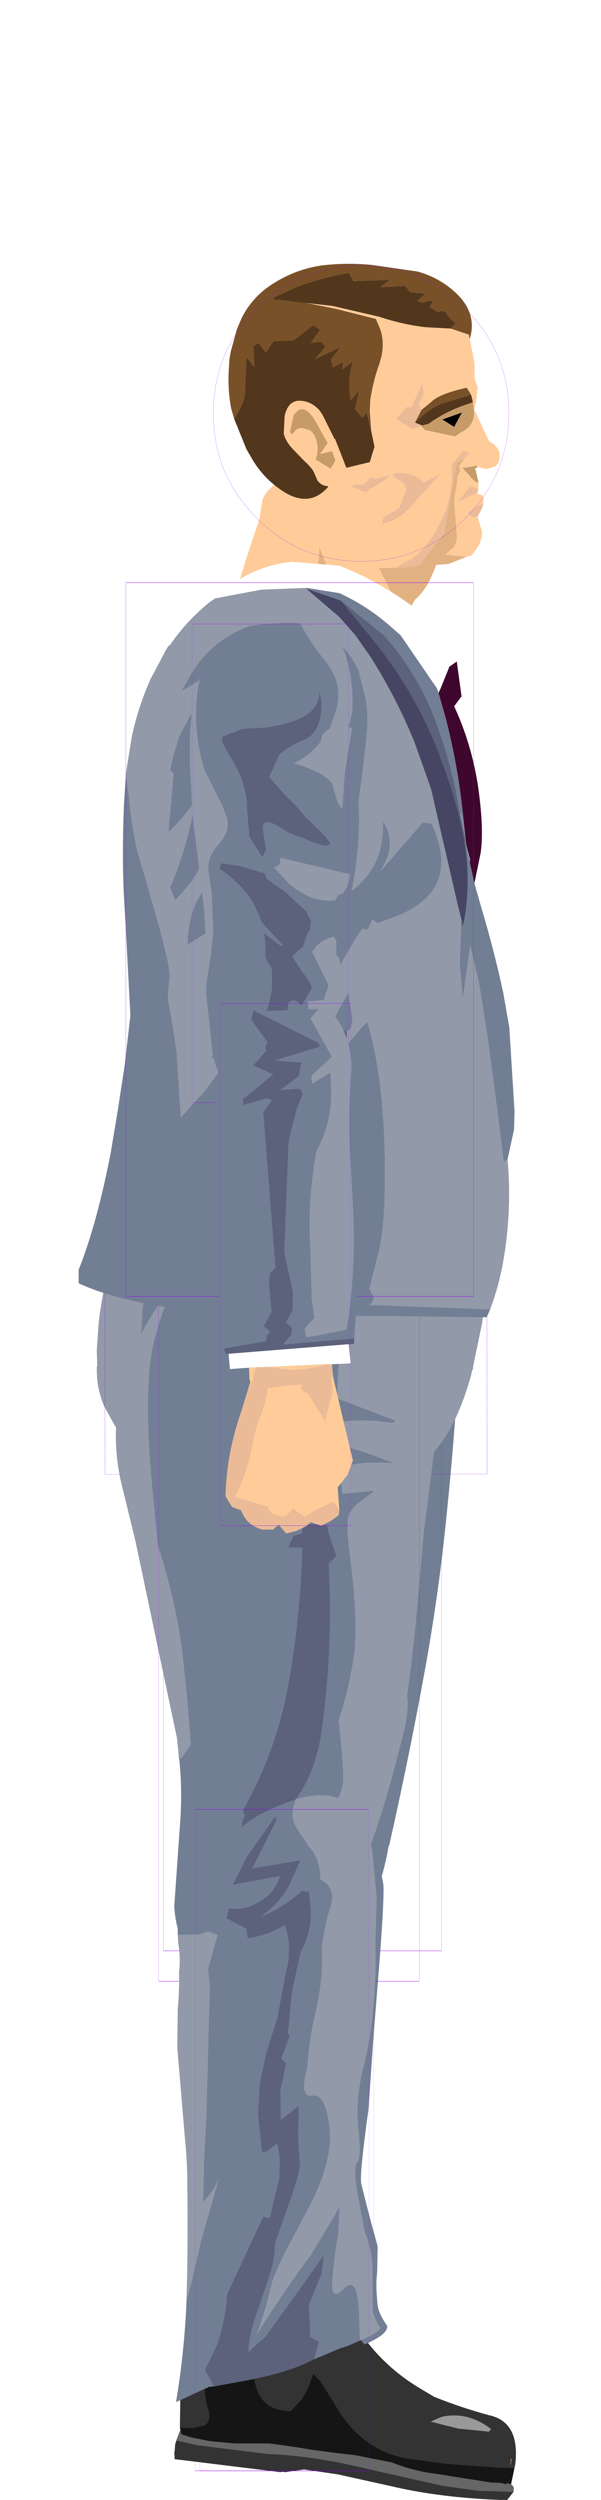 <?xml version="1.0" encoding="UTF-8" standalone="no"?>
<svg xmlns:ffdec="https://www.free-decompiler.com/flash" xmlns:xlink="http://www.w3.org/1999/xlink" ffdec:objectType="frame" height="287.25px" width="69.15px" xmlns="http://www.w3.org/2000/svg">
  <g transform="matrix(1.0, 0.0, 0.0, 1.0, 34.5, 107.95)">
    <use ffdec:characterId="2400" height="109.3" id="arm2" transform="matrix(1.0, 0.0, 0.0, 1.0, -12.3, -40.2)" width="24.35" xlink:href="#sprite0"/>
    <use ffdec:characterId="2413" height="149.45" id="leg2" transform="matrix(1.0, 0.0, 0.0, 1.0, -20.85, 29.85)" width="45.75" xlink:href="#sprite6"/>
    <use ffdec:characterId="2427" height="77.65" id="headOuter" transform="matrix(1.0, 0.0, 0.0, 1.0, -15.25, -107.95)" width="39.35" xlink:href="#sprite10"/>
    <use ffdec:characterId="2440" ffdec:characterName="game_fla.pelvis_306" height="57.85" id="pelvis" transform="matrix(0.999, -7.0E-4, 7.0E-4, 0.999, -31.144, 8.259)" width="59.7" xlink:href="#sprite15"/>
    <use ffdec:characterId="2453" height="145.3" id="leg1" transform="matrix(1.0, 0.0, 0.0, 1.0, -25.55, 34.0)" width="49.9" xlink:href="#sprite17"/>
    <use ffdec:characterId="2470" ffdec:characterName="game_fla.chest_317" height="105.6" id="chest" transform="matrix(1.0, 0.0, 0.0, 1.0, -34.5, -62.2)" width="69.15" xlink:href="#sprite21"/>
    <use ffdec:characterId="2482" height="120.75" id="arm1" transform="matrix(1.0, 0.0, 0.0, 1.0, -15.8, -45.8)" width="26.5" xlink:href="#sprite24"/>
  </g>
  <defs>
    <g id="sprite0" transform="matrix(1.0, 0.0, 0.0, 1.0, 8.8, 13.35)">
      <use ffdec:characterId="2393" ffdec:characterName="game_fla.upperarm2_290" height="56.35" id="upperArm2" transform="matrix(1.0, 0.0, 0.0, 1.0, -8.8, -13.35)" width="19.25" xlink:href="#sprite1"/>
      <use ffdec:characterId="2399" height="66.15" id="lowerArmOuter2" transform="matrix(1.0, 0.0, 0.0, 1.0, -7.55, 29.8)" width="23.1" xlink:href="#sprite3"/>
    </g>
    <g id="sprite1" transform="matrix(1.0, 0.0, 0.0, 1.0, 9.7, 29.6)">
      <use ffdec:characterId="2389" height="52.75" transform="matrix(1.0, 0.0, 0.0, 1.0, -9.65, -26.0)" width="19.2" xlink:href="#shape0"/>
      <use ffdec:characterId="1081" height="100.0" id="shape" transform="matrix(0.18, 0.0, 0.0, 0.53, -9, -26.499)" width="100.0" xlink:href="#sprite2"/>
    </g>
    <g id="shape0" transform="matrix(1.0, 0.0, 0.0, 1.0, 9.65, 26.0)">
      <path d="M3.2 -25.35 L3.6 -25.25 Q9.5 -23.1 9.55 -16.5 L9.5 -15.95 9.5 -13.95 Q9.15 -8.45 8.3 -3.2 L8.0 0.55 8.0 1.75 7.95 2.35 8.0 2.9 8.2 4.1 8.6 7.15 8.9 13.05 8.9 15.05 8.9 15.5 8.85 15.35 Q8.95 17.55 7.45 21.1 L7.1 22.0 7.05 21.95 6.1 11.15 6.0 11.4 5.6 8.1 5.55 7.15 5.15 4.1 4.25 -2.6 3.0 -1.45 1.6 -0.15 2.75 -4.5 6.05 -7.5 8.45 -11.5 8.2 -13.95 8.2 -14.15 7.8 -16.25 Q6.6 -21.45 3.2 -25.35" fill="#9299a9" fill-rule="evenodd" stroke="none"/>
      <path d="M7.1 22.0 L7.05 22.0 Q5.0 26.2 1.7 26.65 -2.3 27.2 -4.65 24.65 -6.45 22.85 -6.7 20.75 L-7.0 15.9 -6.95 15.9 Q-7.05 11.45 -7.3 7.15 L-7.45 4.4 -7.45 4.35 -7.45 4.05 -7.45 3.8 -7.9 -0.9 -7.9 -1.05 Q-8.25 -6.6 -9.35 -11.9 L-9.6 -13.95 Q-10.05 -19.3 -6.45 -23.05 -3.05 -26.5 1.25 -25.9 L2.55 -25.6 3.2 -25.35 Q6.6 -21.45 7.8 -16.25 L8.2 -14.15 8.2 -13.95 8.45 -11.5 6.05 -7.5 Q7.1 -10.8 6.8 -13.95 L6.4 -16.1 Q6.0 -17.65 5.2 -19.25 3.6 -22.7 1.5 -23.8 -0.85 -25.15 -3.9 -23.25 -9.2 -19.9 -8.5 -13.9 L-8.4 -13.45 Q-7.5 -7.2 -7.05 -6.2 L-6.45 -1.6 -6.4 16.1 -5.9 15.25 -6.1 16.75 -6.1 19.05 Q-5.8 21.4 -5.0 23.05 -3.65 25.9 -1.3 25.95 L-1.2 25.95 1.15 26.0 Q3.95 25.65 4.55 20.3 4.95 17.65 4.65 14.75 L4.15 12.15 3.45 9.2 2.9 7.8 2.65 7.1 2.2 5.5 1.75 4.05 1.6 3.9 3.0 -1.45 4.25 -2.6 5.15 4.1 5.55 7.15 5.6 8.1 6.0 11.4 6.1 11.15 7.05 21.95 7.1 22.0 M2.75 -4.5 L1.6 -0.15 0.25 1.55 Q1.0 -3.5 2.25 -8.65 L2.6 -10.25 Q2.3 -8.25 2.4 -6.55 2.5 -5.55 2.75 -4.5" fill="#727e94" fill-rule="evenodd" stroke="none"/>
      <path d="M6.05 -7.5 L2.75 -4.5 Q2.5 -5.55 2.4 -6.55 2.3 -8.25 2.6 -10.25 L2.25 -8.65 Q1.0 -3.5 0.25 1.55 L1.6 -0.15 3.0 -1.45 1.6 3.9 1.75 4.05 2.2 5.5 2.65 7.1 2.9 7.8 3.45 9.2 4.15 12.15 4.65 14.75 Q4.95 17.65 4.55 20.3 3.95 25.65 1.15 26.0 L-1.2 25.95 -1.3 25.95 Q-3.65 25.9 -5.0 23.05 -5.8 21.4 -6.1 19.05 L-6.1 16.75 -5.9 15.25 -6.4 16.1 -6.45 -1.6 -7.05 -6.2 Q-7.5 -7.2 -8.4 -13.45 L-8.5 -13.9 Q-9.2 -19.9 -3.9 -23.25 -0.85 -25.15 1.5 -23.8 3.6 -22.7 5.2 -19.25 6.0 -17.65 6.4 -16.1 L6.8 -13.95 Q7.1 -10.8 6.05 -7.5" fill="#5c617c" fill-rule="evenodd" stroke="none"/>
    </g>
    <g id="sprite2" transform="matrix(1.0, 0.0, 0.0, 1.0, 50.0, 50.0)">
      <use ffdec:characterId="1080" height="100.0" transform="matrix(1.0, 0.0, 0.0, 1.0, -50.0, -50.0)" width="100.0" xlink:href="#shape1"/>
    </g>
    <g id="shape1" transform="matrix(1.0, 0.0, 0.0, 1.0, 50.0, 50.0)">
      <path d="M50.0 50.0 L-50.0 50.0 -50.0 -50.0 50.0 -50.0 50.0 50.0 Z" fill="none" stroke="#9900ff" stroke-linecap="round" stroke-linejoin="round" stroke-width="0.05"/>
    </g>
    <g id="sprite3" transform="matrix(1.0, 0.0, 0.0, 1.0, 9.9, 5.8)">
      <use ffdec:characterId="2398" ffdec:characterName="game_fla.lowerarm2_292" height="66.15" id="lowerArm2" transform="matrix(1.0, 0.0, 0.0, 1.0, -9.9, -5.8)" width="23.1" xlink:href="#sprite4"/>
    </g>
    <g id="sprite4" transform="matrix(1.0, 0.0, 0.0, 1.0, 9.8, 30.75)">
      <use ffdec:characterId="2394" height="58.95" transform="matrix(1.0, 0.0, 0.0, 1.0, -9.8, -30.45)" width="18.65" xlink:href="#shape2"/>
      <use ffdec:characterId="2396" ffdec:characterName="game_fla.hand2_293" height="21.85" id="hand" transform="matrix(1.0, 0.0, 0.0, 1.0, -7.7, 13.55)" width="15.6" xlink:href="#sprite5"/>
      <use ffdec:characterId="1081" height="100.0" id="shape" transform="matrix(0.15, 0.0, 0.0, 0.6, -7.5, -30)" width="100.0" xlink:href="#sprite2"/>
    </g>
    <g id="shape2" transform="matrix(1.0, 0.0, 0.0, 1.0, 9.8, 30.45)">
      <path d="M6.85 -25.75 Q6.3 -17.15 6.7 -8.4 7.0 -0.3 6.1 7.7 L3.25 7.6 Q4.15 -1.0 0.2 -8.55 L-0.9 -10.75 3.15 -9.2 3.35 -9.8 -1.05 -16.0 1.1 -16.3 2.35 -22.55 Q2.5 -24.15 3.95 -27.55 L6.85 -25.75 M-5.7 8.65 L-7.05 1.9 Q-8.75 -6.85 -9.65 -15.7 -10.5 -23.65 -5.65 -29.9 -6.85 -21.2 -6.65 -12.55 -6.45 -2.35 -3.7 7.35 L-3.9 8.05 -5.7 8.65" fill="#727e94" fill-rule="evenodd" stroke="none"/>
      <path d="M6.1 7.7 L8.4 7.6 8.35 8.7 7.75 8.9 7.05 9.0 6.25 9.15 1.9 9.25 1.25 9.25 -2.35 9.25 -2.6 9.2 -4.35 9.6 -4.5 9.6 -4.75 9.7 -5.55 9.35 -5.7 8.65 -3.9 8.05 -3.7 7.35 Q-6.45 -2.35 -6.65 -12.55 -6.85 -21.2 -5.65 -29.9 L-2.25 -30.45 Q-0.35 -30.5 3.95 -27.55 2.5 -24.15 2.35 -22.55 L1.1 -16.3 -1.05 -16.0 3.35 -9.8 3.15 -9.2 -0.9 -10.75 0.2 -8.55 Q4.15 -1.0 3.25 7.6 L6.1 7.7" fill="#5c617c" fill-rule="evenodd" stroke="none"/>
      <path d="M6.85 -25.75 Q9.25 -17.35 8.75 -8.95 8.2 -0.6 8.4 7.6 L6.1 7.7 Q7.0 -0.3 6.7 -8.4 6.3 -17.15 6.85 -25.75" fill="#9299a9" fill-rule="evenodd" stroke="none"/>
      <path d="M7.75 8.9 L7.85 11.3 6.4 11.25 1.65 11.25 -2.35 11.2 -3.55 11.2 -4.55 11.2 -4.5 9.6 -4.35 9.6 -2.6 9.2 -2.35 9.25 1.25 9.25 1.9 9.25 6.25 9.15 7.05 9.0 7.75 8.9" fill="#ffffff" fill-rule="evenodd" stroke="none"/>
      <path d="M6.4 11.25 L6.5 12.5 6.75 14.8 7.35 17.25 7.5 17.65 7.55 17.85 7.55 18.0 6.0 23.05 5.1 25.55 -0.5 23.8 -1.35 23.45 Q-0.3 25.45 2.0 25.55 L1.35 25.85 -5.55 24.6 -5.65 24.1 -5.35 21.85 -5.2 21.05 -4.45 20.4 0.8 20.0 0.85 20.0 0.85 19.95 0.35 17.5 1.65 16.25 Q2.2 15.65 3.95 15.85 L3.25 14.55 2.8 14.45 2.45 14.4 1.65 11.25 6.4 11.25 M-4.0 18.8 L-4.05 18.7 -4.0 18.6 -4.0 18.8 M-3.55 16.15 L-3.55 14.95 -3.5 14.4 -3.45 14.3 -3.5 11.95 -3.55 11.2 -2.35 11.2 -2.65 14.25 -3.05 16.05 -3.55 16.15" fill="#ffcc99" fill-rule="evenodd" stroke="none"/>
      <path d="M-4.45 20.4 L-4.0 18.8 -4.0 18.6 -3.55 16.15 -3.05 16.05 -2.65 14.25 -2.35 11.2 1.65 11.25 2.45 14.4 2.8 14.45 3.25 14.55 3.95 15.85 Q2.2 15.65 1.65 16.25 L0.35 17.5 0.85 19.95 0.8 20.0 -4.45 20.4" fill="#ebbb98" fill-rule="evenodd" stroke="none"/>
      <path d="M7.55 18.0 L7.9 20.9 Q8.0 23.8 7.1 26.6 L6.7 26.95 6.45 27.5 Q3.95 29.15 1.4 28.05 L-0.4 28.2 Q-3.35 28.25 -5.15 26.15 L-5.55 25.65 -5.6 24.6 -5.55 24.6 1.35 25.85 2.0 25.55 Q-0.3 25.45 -1.35 23.45 L-0.5 23.8 5.1 25.55 6.0 23.05 7.55 18.0" fill="#e2b181" fill-rule="evenodd" stroke="none"/>
    </g>
    <g id="sprite5" transform="matrix(1.0, 0.0, 0.0, 1.0, 8.8, 7.45)">
      <use ffdec:characterId="1462" height="14.95" transform="matrix(1.0, 0.0, 0.0, 1.0, -6.75, -7.45)" width="13.55" xlink:href="#shape3"/>
    </g>
    <g id="shape3" transform="matrix(1.0, 0.0, 0.0, 1.0, 6.75, 7.45)">
      <path d="M0.85 -7.45 L5.35 -7.45 5.65 -6.2 6.25 -3.75 6.4 -3.35 6.45 -3.15 6.45 -3.0 4.9 2.05 4.0 4.55 -1.6 2.8 -2.45 2.45 Q-1.4 4.45 0.9 4.55 L0.25 4.85 -6.65 3.6 -6.75 3.1 -6.45 0.85 -6.3 0.05 -5.55 -0.6 -0.3 -1.0 -0.25 -1.0 -0.25 -1.05 -0.75 -3.5 0.55 -4.75 Q1.1 -5.35 2.85 -5.15 L2.15 -6.45 1.7 -6.55 1.35 -6.6 0.85 -7.45 M-3.75 -7.45 L-3.75 -6.75 -4.15 -4.95 -4.65 -4.85 -4.65 -6.05 -4.6 -6.6 -4.55 -6.7 -4.5 -7.45 -3.75 -7.45 M-5.1 -2.4 L-5.1 -2.2 -5.15 -2.3 -5.1 -2.4" fill="#ffcc99" fill-rule="evenodd" stroke="none"/>
      <path d="M0.85 -7.45 L1.35 -6.6 1.7 -6.55 2.15 -6.45 2.85 -5.15 Q1.1 -5.35 0.55 -4.75 L-0.75 -3.5 -0.25 -1.05 -0.3 -1.0 -5.55 -0.6 -5.1 -2.2 -5.1 -2.4 -4.65 -4.85 -4.15 -4.95 -3.75 -6.75 -3.75 -7.45 0.85 -7.45" fill="#ebbb98" fill-rule="evenodd" stroke="none"/>
      <path d="M-6.65 3.6 L0.25 4.85 0.9 4.55 Q-1.4 4.45 -2.45 2.45 L-1.6 2.8 4.0 4.55 4.9 2.05 6.45 -3.0 6.8 -0.1 Q6.9 2.8 6.0 5.6 L5.6 5.95 5.35 6.5 Q2.85 8.15 0.3 7.05 L-1.5 7.2 Q-4.45 7.25 -6.25 5.15 L-6.65 4.65 -6.7 3.6 -6.65 3.6" fill="#e2b181" fill-rule="evenodd" stroke="none"/>
    </g>
    <g id="sprite6" transform="matrix(1.0, 0.0, 0.0, 1.0, 18.45, 20.6)">
      <use ffdec:characterId="2405" ffdec:characterName="game_fla.upperleg2_295" height="86.35" id="upperLeg2" transform="matrix(1.0, 0.0, 0.0, 1.0, -18.45, -20.6)" width="39.25" xlink:href="#sprite7"/>
      <use ffdec:characterId="2412" height="81.2" id="lowerLegOuter2" transform="matrix(1.0, 0.0, 0.0, 1.0, -12.85, 47.65)" width="40.15" xlink:href="#sprite8"/>
    </g>
    <g id="sprite7" transform="matrix(1.0, 0.0, 0.0, 1.0, 21.15, 45.35)">
      <use ffdec:characterId="2401" height="85.95" transform="matrix(1.0, 0.0, 0.0, 1.0, -18.3, -45.2)" width="36.4" xlink:href="#shape4"/>
      <use ffdec:characterId="1081" height="100.0" id="shape" transform="matrix(0.32, 0.0, 0.0, 0.82, -16, -40.999)" width="100.0" xlink:href="#sprite2"/>
    </g>
    <g id="shape4" transform="matrix(1.0, 0.0, 0.0, 1.0, 18.3, 45.2)">
      <path d="M13.0 -26.25 L13.05 -26.25 13.1 -26.0 13.0 -26.25 M3.8 39.95 L3.95 39.35 4.05 39.0 Q5.85 37.0 7.35 31.7 L8.95 24.9 9.35 21.95 9.5 18.15 9.35 18.15 8.3 23.5 Q7.4 26.95 7.2 24.4 7.2 21.95 7.65 19.3 8.65 13.4 11.2 3.9 L13.8 -6.5 14.45 -11.55 14.5 -15.4 14.7 -21.0 Q14.9 -26.8 14.6 -28.7 L13.4 -35.95 Q12.85 -38.2 11.4 -39.65 9.2 -41.95 4.3 -43.65 -5.1 -45.8 -10.35 -39.45 -13.55 -35.7 -14.5 -30.3 L-14.35 -29.25 -15.1 -26.25 Q-15.8 -22.3 -15.3 -20.1 -14.9 -18.2 -12.45 -12.4 L-10.75 -8.75 -10.0 -7.1 -7.65 2.45 -6.35 1.3 -4.5 -0.95 Q-2.35 -4.05 -0.7 -8.1 L-0.35 -9.0 -0.95 -5.05 Q-1.35 -3.1 -4.25 2.9 L-5.6 5.6 -7.25 10.5 -7.3 10.9 Q-7.35 13.0 -8.15 16.75 L-9.0 20.55 -9.05 21.25 -5.65 13.7 -5.85 14.65 -7.65 21.05 -8.9 26.8 -9.0 27.2 -9.25 27.65 -9.15 28.2 -9.45 29.85 -9.55 31.15 -9.9 32.85 -10.0 34.55 -10.05 34.65 Q-10.25 35.95 -9.5 37.35 -8.95 38.45 -7.9 39.15 L-7.85 39.2 -8.8 38.55 Q-11.45 36.85 -11.8 35.45 L-12.55 30.35 -12.7 25.55 Q-11.7 17.45 -12.8 9.55 L-16.05 -8.15 -16.7 -11.5 -18.25 -21.05 Q-18.45 -25.0 -18.05 -27.3 L-17.4 -29.65 -16.55 -32.3 -15.55 -34.75 -15.1 -35.25 Q-10.4 -45.6 1.4 -45.2 12.85 -42.95 16.5 -34.95 17.9 -32.0 18.1 -28.65 17.6 -18.85 16.6 -9.2 15.65 0.45 13.85 10.05 12.1 19.5 10.0 28.8 L9.9 29.05 Q8.4 37.7 3.8 39.95 M-12.65 -25.15 L-12.6 -25.0 -12.7 -25.0 -12.65 -25.15" fill="#727e94" fill-rule="evenodd" stroke="none"/>
      <path d="M-7.85 39.2 L-7.9 39.15 Q-8.95 38.45 -9.5 37.35 -10.25 35.95 -10.05 34.65 L-10.0 34.55 -9.9 32.85 -9.55 31.15 -9.45 29.85 -9.15 28.2 -9.25 27.65 -9.0 27.2 -8.9 26.8 -7.65 21.05 -5.85 14.65 -5.65 13.7 -9.05 21.25 -9.0 20.55 -8.15 16.75 Q-7.35 13.0 -7.3 10.9 L-7.25 10.5 -5.6 5.6 -4.25 2.9 Q-1.35 -3.1 -0.95 -5.05 L-0.35 -9.0 -0.7 -8.1 Q-2.35 -4.05 -4.5 -0.95 L-6.35 1.3 -7.65 2.45 -10.0 -7.1 -10.75 -8.75 -12.45 -12.4 Q-14.9 -18.2 -15.3 -20.1 -15.8 -22.3 -15.1 -26.25 L-14.35 -29.25 -14.5 -30.3 Q-13.55 -35.7 -10.35 -39.45 -5.1 -45.8 4.3 -43.65 9.2 -41.95 11.4 -39.65 12.85 -38.2 13.4 -35.95 L14.6 -28.7 Q14.9 -26.8 14.7 -21.0 L14.5 -15.4 14.45 -11.55 13.8 -6.5 11.2 3.9 Q8.65 13.4 7.65 19.3 7.2 21.95 7.2 24.4 7.4 26.95 8.3 23.5 L9.35 18.15 9.5 18.15 9.35 21.95 8.95 24.9 7.35 31.7 Q5.85 37.0 4.05 39.0 L3.95 39.35 3.8 39.95 Q3.55 40.3 3.2 40.25 L3.15 40.25 -1.8 40.55 -4.35 40.6 Q-5.95 40.3 -7.85 39.2 M13.0 -26.25 L13.1 -26.0 13.05 -26.25 13.0 -26.25 M-12.65 -25.15 L-12.7 -25.0 -12.6 -25.0 -12.65 -25.15" fill="#5c617c" fill-rule="evenodd" stroke="none"/>
    </g>
    <g id="sprite8" transform="matrix(1.0, 0.0, 0.0, 1.0, 14.1, 8.05)">
      <use ffdec:characterId="2411" ffdec:characterName="game_fla.lowerleg2_297" height="81.2" id="lowerLeg2" transform="matrix(1.0, 0.0, 0.0, 1.0, -14.1, -8.05)" width="40.15" xlink:href="#sprite9"/>
    </g>
    <g id="sprite9" transform="matrix(1.0, 0.0, 0.0, 1.0, 13.75, 39.85)">
      <use ffdec:characterId="2406" height="21.55" transform="matrix(1.0, 0.0, 0.0, 1.0, -12.4, 19.8)" width="38.8" xlink:href="#shape5"/>
      <use ffdec:characterId="2407" height="69.8" transform="matrix(1.0, 0.0, 0.0, 1.0, -12.7, -39.85)" width="24.25" xlink:href="#shape6"/>
      <use ffdec:characterId="1081" height="100.0" id="shape" transform="matrix(0.2, 0.0, 0.0, 0.76, -10, -38.003)" width="100.0" xlink:href="#sprite2"/>
    </g>
    <g id="shape5" transform="matrix(1.0, 0.0, 0.0, 1.0, 12.4, -19.8)">
      <path d="M26.35 36.5 L26.4 36.8 26.35 37.0 26.35 36.5 M26.35 37.1 L26.2 37.6 26.25 37.45 26.35 37.1" fill="#ffcc99" fill-rule="evenodd" stroke="none"/>
      <path d="M26.35 37.0 L26.35 37.05 26.35 37.1 26.25 37.45 26.35 36.5 26.35 37.0" fill="#e2b181" fill-rule="evenodd" stroke="none"/>
      <path d="M-3.1 23.5 L-0.05 22.7 1.65 22.35 2.45 22.15 2.6 22.15 2.65 22.15 Q4.15 21.75 7.1 19.8 L7.65 20.85 Q7.7 21.1 7.85 21.15 L9.25 23.2 Q11.8 26.45 15.45 28.6 L17.05 29.55 17.1 29.55 Q20.1 30.75 23.25 31.6 26.55 32.3 26.35 36.45 L26.35 36.5 26.25 37.45 26.2 37.6 26.2 37.65 26.15 37.65 25.15 37.65 23.8 37.55 23.6 37.55 18.8 37.2 18.15 37.1 14.75 36.65 Q9.05 35.8 5.95 30.15 L4.35 27.65 3.6 26.85 2.85 28.85 2.25 29.8 1.0 31.15 Q-2.8 31.1 -3.2 27.25 L-3.15 24.8 -3.1 23.5 M26.1 40.4 L25.35 41.35 Q18.2 41.1 12.5 39.75 L6.4 38.4 2.25 37.8 -0.2 38.15 -12.4 36.65 -12.35 36.55 -12.4 35.9 -12.35 35.7 -12.3 34.95 -12.15 34.5 -9.8 35.05 -1.8 36.05 Q3.75 36.3 9.25 37.65 L16.35 39.25 18.65 39.75 19.05 39.8 22.6 40.3 26.1 40.4 M-11.75 33.05 L-11.7 29.3 Q-11.25 26.3 -10.25 23.5 L-10.15 23.5 -7.25 23.65 -7.4 23.7 Q-9.05 24.05 -9.0 26.55 -8.95 30.0 -8.4 31.2 -8.2 32.6 -9.1 32.85 L-10.45 33.1 -11.1 33.05 -11.75 33.05 M17.1 32.35 L20.3 33.15 23.8 33.5 24.05 33.2 Q21.45 31.2 18.55 31.75 L18.1 31.9 17.1 32.35" fill="#333333" fill-rule="evenodd" stroke="none"/>
      <path d="M17.1 32.35 L18.1 31.9 18.55 31.75 Q21.45 31.2 24.05 33.2 L23.8 33.5 20.3 33.15 17.1 32.35" fill="#999999" fill-rule="evenodd" stroke="none"/>
      <path d="M26.2 37.65 L25.8 39.55 25.25 39.4 24.5 39.35 24.1 39.35 20.6 38.8 19.65 38.65 19.55 38.65 18.8 38.5 16.7 38.2 Q14.35 37.75 12.7 37.05 L8.4 36.2 6.2 35.95 3.2 35.55 2.35 35.4 1.05 35.2 -1.45 34.85 -5.5 34.85 -8.25 34.6 -10.5 34.15 -11.6 33.8 -11.7 33.25 -11.75 33.05 -11.1 33.05 -10.45 33.1 -9.1 32.85 Q-8.2 32.6 -8.4 31.2 -8.95 30.0 -9.0 26.55 -9.05 24.05 -7.4 23.7 L-7.25 23.65 -4.9 23.8 -3.55 23.5 -3.5 23.5 -3.3 23.55 -3.1 23.5 -3.15 24.8 -3.2 27.25 Q-2.8 31.1 1.0 31.15 L2.25 29.8 2.85 28.85 3.6 26.85 4.35 27.65 5.95 30.15 Q9.05 35.8 14.75 36.65 L18.15 37.1 18.8 37.2 23.6 37.55 23.8 37.55 25.15 37.65 26.15 37.65 26.2 37.65" fill="#151515" fill-rule="evenodd" stroke="none"/>
      <path d="M25.8 39.55 Q26.2 39.8 26.1 40.25 L26.1 40.4 22.6 40.3 19.05 39.8 18.65 39.75 16.35 39.25 9.25 37.65 Q3.75 36.3 -1.8 36.05 L-9.8 35.05 -12.15 34.5 -12.15 34.45 -11.7 33.25 -11.6 33.8 -10.5 34.15 -8.25 34.6 -5.5 34.85 -1.45 34.85 1.05 35.2 2.35 35.4 3.2 35.55 6.2 35.95 8.4 36.2 12.7 37.05 Q14.35 37.75 16.7 38.2 L18.8 38.5 19.55 38.65 19.65 38.65 20.6 38.8 24.1 39.35 24.5 39.35 25.25 39.4 25.8 39.55" fill="#666666" fill-rule="evenodd" stroke="none"/>
      <path d="M-10.25 23.5 L-10.15 23.4 -10.1 23.4 -10.15 23.5 -10.25 23.5" fill="#3333ff" fill-rule="evenodd" stroke="none"/>
    </g>
    <g id="shape6" transform="matrix(1.0, 0.0, 0.0, 1.0, 12.7, 39.85)">
      <path d="M-9.75 -31.65 Q-8.2 -33.5 -5.6 -35.4 -0.05 -39.5 2.85 -39.8 L5.5 -39.65 Q4.05 -38.75 3.35 -35.7 L3.25 -35.2 Q2.8 -32.85 2.85 -30.8 L2.85 -30.3 2.9 -29.75 Q2.95 -29.15 3.6 -27.45 L4.3 -25.5 Q4.45 -25.55 4.45 -25.4 5.85 -26.65 8.05 -29.45 5.9 -21.05 5.55 -16.25 5.3 -12.95 5.9 -6.95 L6.0 -5.65 Q6.4 -2.2 5.55 2.05 4.45 7.4 4.35 8.95 L5.4 7.8 6.5 6.45 6.65 6.45 6.65 6.55 3.65 17.15 3.6 17.25 3.75 17.4 Q5.25 19.1 5.35 19.95 L5.3 21.1 5.15 21.75 4.85 22.95 4.95 23.8 5.35 23.8 6.65 24.05 7.05 24.2 Q5.7 25.3 -0.5 27.15 -6.75 28.9 -10.85 29.4 L-10.35 26.5 Q-9.85 23.4 -8.9 21.5 -7.75 19.2 -6.7 15.9 L-6.15 13.85 -4.8 8.7 -4.55 7.8 -4.65 7.75 -5.0 8.35 -6.05 10.2 -6.35 10.65 -7.65 12.2 -7.65 11.95 -7.3 9.9 Q-6.95 7.75 -6.95 6.95 L-7.2 3.75 -7.45 0.7 -7.55 -0.1 -7.55 -0.3 Q-7.7 -3.25 -7.45 -8.35 L-7.4 -9.2 Q-7.25 -13.4 -7.4 -14.7 L-8.5 -19.6 Q-9.55 -23.0 -9.9 -26.5 L-9.9 -28.0 -9.75 -31.65" fill="#5c617c" fill-rule="evenodd" stroke="none"/>
      <path d="M5.5 -39.65 Q8.45 -38.9 9.95 -35.2 L11.1 -29.45 Q11.25 -28.3 10.7 -20.95 L10.0 -12.2 9.7 -7.95 9.4 -3.55 Q8.4 3.6 8.55 4.95 L9.6 9.1 10.45 12.2 10.4 15.15 Q10.2 16.65 10.45 18.95 10.55 19.9 11.55 21.35 11.7 22.6 7.05 24.2 L6.65 24.05 5.35 23.8 4.95 23.8 4.85 22.95 5.15 21.75 5.3 21.1 5.35 19.95 Q5.25 19.1 3.75 17.4 L3.6 17.25 3.65 17.15 6.65 6.55 6.65 6.45 6.5 6.45 5.4 7.8 4.35 8.95 Q4.45 7.4 5.55 2.05 6.4 -2.2 6.0 -5.65 L5.9 -6.95 Q5.3 -12.95 5.55 -16.25 5.9 -21.05 8.05 -29.45 5.85 -26.65 4.45 -25.4 4.45 -25.55 4.3 -25.5 L3.6 -27.45 Q2.95 -29.15 2.9 -29.75 L2.85 -30.3 2.85 -30.8 Q2.8 -32.85 3.25 -35.2 L3.35 -35.7 Q4.05 -38.75 5.5 -39.65 M-10.85 29.4 L-12.5 29.9 -12.7 29.75 -12.0 26.8 -11.4 25.1 Q-10.65 18.05 -10.9 15.85 L-10.8 8.1 -10.6 -0.05 -12.05 -15.7 -12.1 -18.4 Q-11.95 -19.85 -12.05 -21.85 L-12.2 -23.3 Q-12.3 -24.3 -12.05 -24.9 L-11.85 -25.4 -11.9 -26.0 Q-12.2 -28.75 -9.75 -31.65 L-9.9 -28.0 -9.9 -26.5 Q-9.55 -23.0 -8.5 -19.6 L-7.4 -14.7 Q-7.25 -13.4 -7.4 -9.2 L-7.45 -8.35 Q-7.7 -3.25 -7.55 -0.3 L-7.55 -0.1 -7.45 0.7 -7.2 3.75 -6.95 6.95 Q-6.95 7.75 -7.3 9.9 L-7.65 11.95 -7.65 12.2 -6.35 10.65 -6.05 10.2 -5.0 8.35 -4.65 7.75 -4.55 7.8 -4.8 8.7 -6.15 13.85 -6.7 15.9 Q-7.75 19.2 -8.9 21.5 -9.85 23.4 -10.35 26.5 L-10.85 29.4" fill="#727e94" fill-rule="evenodd" stroke="none"/>
    </g>
    <g id="sprite10" transform="matrix(1.0, 0.0, 0.0, 1.0, 13.6, 88.2)">
      <use ffdec:characterId="2426" ffdec:characterName="game_fla.head_299" height="77.65" id="head" transform="matrix(1.0, 0.0, 0.0, 1.0, -13.6, -88.2)" width="39.35" xlink:href="#sprite11"/>
    </g>
    <g id="sprite11" transform="matrix(1.0, 0.0, 0.0, 1.0, 22.3, 47.5)">
      <use ffdec:characterId="2415" height="23.2" transform="matrix(1.0, 0.0, 0.0, 1.0, -16.0, 6.95)" width="25.05" xlink:href="#sprite12"/>
      <use ffdec:characterId="2417" height="35.0" transform="matrix(1.0, 0.0, 0.0, 1.0, -15.25, -17.2)" width="31.2" xlink:href="#sprite13"/>
      <use ffdec:characterId="1111" height="100.0" id="shape" transform="matrix(0.34, 0.0, 0.0, 0.34, -17.001, -17.002)" width="100.0" xlink:href="#sprite14"/>
    </g>
    <g id="sprite12" transform="matrix(1.0, 0.0, 0.0, 1.0, 12.5, 11.6)">
      <use ffdec:characterId="2414" height="23.2" transform="matrix(1.0, 0.0, 0.0, 1.0, -12.5, -11.6)" width="25.05" xlink:href="#shape7"/>
    </g>
    <g id="shape7" transform="matrix(1.0, 0.0, 0.0, 1.0, 12.5, 11.6)">
      <path d="M2.75 -10.45 L5.85 -9.25 6.25 -9.05 Q7.25 -8.65 7.95 -7.85 L8.95 -6.5 Q9.8 -5.45 11.05 -4.75 L12.1 -4.15 12.15 -3.75 12.5 -3.55 Q12.8 -2.5 11.65 0.05 10.95 1.75 9.75 2.8 8.8 4.15 8.9 5.9 L8.95 6.15 8.05 4.7 Q7.1 1.9 3.8 -3.95 0.45 -9.8 2.1 -10.35 L2.75 -10.45 M5.9 9.0 L4.0 7.75 1.55 6.65 1.0 6.45 Q-0.45 4.6 -1.2 2.4 -1.55 1.35 -1.45 -0.55 L-1.3 -3.25 Q0.65 2.15 2.9 5.1 L6.0 9.0 5.9 9.0" fill="#e2b181" fill-rule="evenodd" stroke="none"/>
      <path d="M2.75 -10.45 L2.1 -10.35 Q0.45 -9.8 3.8 -3.95 7.1 1.9 8.05 4.7 L8.95 6.15 8.8 8.9 9.35 10.0 9.55 10.85 9.4 11.6 7.9 10.55 6.1 9.15 5.9 9.0 6.0 9.0 2.9 5.1 Q0.65 2.15 -1.3 -3.25 L-1.45 -0.55 Q-1.55 1.35 -1.2 2.4 -0.45 4.6 1.0 6.45 -2.5 5.15 -4.2 4.95 -6.65 4.5 -9.85 4.85 L-12.45 5.0 Q-12.65 4.5 -11.8 3.25 L-10.65 1.15 -9.45 -2.7 -8.2 -6.45 -7.9 -8.35 Q-7.8 -9.25 -6.55 -10.3 -4.05 -12.4 0.8 -11.1 L2.75 -10.45 M8.6 10.05 L8.6 10.1 8.65 10.15 8.6 10.05" fill="#ffcc99" fill-rule="evenodd" stroke="none"/>
    </g>
    <g id="sprite13" transform="matrix(1.0, 0.0, 0.0, 1.0, 15.6, 17.5)">
      <use ffdec:characterId="2416" height="35.0" transform="matrix(1.0, 0.0, 0.0, 1.0, -15.6, -17.5)" width="31.2" xlink:href="#shape8"/>
    </g>
    <g id="shape8" transform="matrix(1.0, 0.0, 0.0, 1.0, 15.6, 17.5)">
      <path d="M9.95 -10.05 L12.05 -9.35 12.15 -8.85 12.25 -8.4 12.6 -6.6 12.6 -6.55 12.7 -5.95 12.7 -5.25 12.7 -4.6 12.7 -4.3 12.75 -4.2 12.75 -4.15 12.8 -4.1 12.8 -4.0 13.05 -3.35 12.95 -2.2 12.85 -1.5 12.8 -1.45 12.7 -0.95 12.65 -0.65 12.5 -1.55 12.5 -1.65 12.3 -2.45 11.8 -3.25 Q8.65 -2.55 7.75 -1.65 L6.6 -0.7 6.3 -1.35 6.85 -2.55 6.7 -3.85 5.45 -1.0 4.9 -1.05 3.65 0.3 5.45 1.5 6.6 1.2 6.95 1.6 10.45 2.35 11.1 1.9 Q12.75 1.15 12.65 -0.6 L12.85 -0.4 13.75 1.6 14.4 2.95 Q14.9 3.15 15.15 3.5 15.5 3.8 15.55 4.25 15.7 5.4 15.1 5.75 L14.45 6.0 14.35 6.0 14.15 6.1 13.55 6.0 13.15 5.85 13.0 5.8 12.85 5.7 12.45 5.8 11.5 5.95 11.3 5.95 11.65 6.35 12.1 6.8 Q12.55 7.5 13.15 7.65 L13.15 7.8 13.15 8.5 12.7 8.2 12.2 8.1 10.7 9.9 13.0 8.8 13.1 8.9 13.3 9.05 Q13.75 9.0 13.75 9.55 L13.7 10.0 11.9 11.1 12.4 11.6 13.05 11.55 13.55 13.25 Q13.65 13.8 13.2 14.85 L12.4 16.0 11.75 16.2 9.35 15.9 10.3 15.1 Q10.75 14.35 10.65 13.45 L10.4 10.3 10.4 9.9 Q10.35 9.1 10.55 8.55 L10.75 7.05 10.75 6.9 11.05 6.35 10.95 5.7 11.55 4.9 12.15 4.15 11.35 4.0 10.1 5.6 10.05 7.7 Q9.9 9.5 9.2 11.3 L8.55 12.65 Q7.65 14.4 6.25 15.85 L5.4 16.45 3.6 17.45 3.6 17.5 3.3 17.4 Q0.5 17.8 -0.85 16.4 L-1.75 14.75 -3.1 12.95 Q-3.6 12.35 -3.7 11.55 L-3.6 11.0 -3.4 10.6 -3.8 8.75 -3.85 8.55 -4.05 8.5 -4.15 8.15 -4.2 8.05 Q-4.85 8.05 -5.35 7.45 L-5.7 6.65 Q-5.9 6.05 -6.9 5.15 L-8.3 3.7 Q-9.1 2.8 -9.25 2.0 L-9.15 0.0 Q-8.8 -1.6 -7.65 -1.75 L-7.2 -1.75 Q-5.95 -1.6 -5.1 -0.6 L-4.8 -0.15 -3.4 2.65 -3.3 2.75 -2.05 5.95 0.65 5.3 1.15 3.65 1.2 3.65 1.2 3.6 0.8 1.65 0.65 -0.6 0.7 -1.85 Q1.05 -4.1 1.75 -6.0 L2.0 -6.9 Q2.35 -8.65 1.8 -10.1 L1.35 -11.15 -3.2 -12.3 -7.2 -13.1 -9.4 -13.3 -3.65 -12.65 1.75 -11.4 Q4.45 -10.5 7.1 -10.2 L9.95 -10.05 M13.7 10.1 L13.7 10.15 13.55 10.65 13.7 10.1 M-7.55 -0.7 L-8.1 -0.15 -8.55 1.85 -8.25 2.15 Q-7.75 1.1 -6.7 1.5 -5.9 1.65 -5.65 2.45 L-5.6 2.5 Q-5.1 3.75 -5.6 5.0 L-3.85 6.05 -3.3 5.1 -3.7 4.05 -5.05 4.35 -4.2 3.1 -5.55 0.7 Q-6.6 -1.15 -7.55 -0.7 M-0.1 7.85 L-1.65 8.0 0.15 8.75 1.0 8.2 Q2.1 7.65 3.0 6.8 L3.2 6.75 3.95 7.4 Q4.8 7.7 4.8 8.6 L4.0 10.6 2.25 11.65 2.05 12.4 Q4.0 11.9 5.25 10.55 L8.8 6.65 6.8 7.65 6.45 7.2 Q4.4 6.1 3.0 6.8 L1.25 7.2 0.8 7.05 -0.1 7.85" fill="#ffcc99" fill-rule="evenodd" stroke="none"/>
      <path d="M12.5 -1.55 L12.65 -0.65 12.65 -0.6 Q12.75 1.15 11.1 1.9 L10.45 2.35 6.95 1.6 6.6 1.2 6.7 1.1 7.15 0.95 7.25 1.0 7.4 0.9 Q9.55 -0.65 12.15 -1.45 L12.25 -1.5 12.5 -1.55 M13.0 5.8 L13.05 5.9 12.8 6.0 12.75 6.1 12.85 6.25 13.1 7.45 13.15 7.55 13.15 7.65 Q12.55 7.5 12.1 6.8 L11.65 6.35 11.3 5.95 11.5 5.95 12.45 5.8 12.85 5.7 13.0 5.8 M-7.55 -0.7 Q-6.6 -1.15 -5.55 0.7 L-4.2 3.1 -5.05 4.35 -3.7 4.05 -3.3 5.1 -3.85 6.05 -5.6 5.0 Q-5.1 3.75 -5.6 2.5 L-5.65 2.45 Q-5.9 1.65 -6.7 1.5 -7.75 1.1 -8.25 2.15 L-8.55 1.85 -8.1 -0.15 -7.55 -0.7 M9.0 0.4 L10.35 1.25 11.25 -0.4 9.0 0.4" fill="#c79b68" fill-rule="evenodd" stroke="none"/>
      <path d="M6.6 -0.7 L5.85 0.75 6.7 1.1 6.6 1.2 5.45 1.5 3.65 0.3 4.9 -1.05 5.45 -1.0 6.7 -3.85 6.85 -2.55 6.3 -1.35 6.6 -0.7 M13.15 8.5 L13.0 8.8 10.7 9.9 12.2 8.1 12.7 8.2 13.15 8.5 M13.7 10.0 L13.7 10.1 13.55 10.65 13.05 11.55 12.4 11.6 11.9 11.1 13.7 10.0 M6.35 17.25 L3.6 17.5 3.6 17.45 5.4 16.45 6.25 15.85 Q7.65 14.4 8.55 12.65 L9.2 11.3 Q9.9 9.5 10.05 7.7 L10.1 5.6 11.35 4.0 12.15 4.15 11.55 4.9 10.65 5.3 9.2 13.45 6.35 17.25 M-0.1 7.85 L0.8 7.05 1.25 7.2 3.0 6.8 Q4.4 6.1 6.45 7.2 L6.8 7.65 8.8 6.65 5.25 10.55 Q4.0 11.9 2.05 12.4 L2.25 11.65 4.0 10.6 4.8 8.6 Q4.8 7.7 3.95 7.4 L3.2 6.75 3.0 6.8 Q2.1 7.65 1.0 8.2 L0.15 8.75 -1.65 8.0 -0.1 7.85" fill="#ebbb98" fill-rule="evenodd" stroke="none"/>
      <path d="M9.0 0.4 L11.25 -0.4 10.35 1.25 9.0 0.4" fill="#000000" fill-rule="evenodd" stroke="none"/>
      <path d="M1.15 3.6 L1.2 3.6 1.2 3.65 1.15 3.6" fill="#996633" fill-rule="evenodd" stroke="none"/>
      <path d="M-3.4 2.65 L-3.3 2.7 -3.3 2.75 -3.4 2.65" fill="#cccccc" fill-rule="evenodd" stroke="none"/>
      <path d="M1.15 3.65 L1.15 3.6 1.2 3.65 1.15 3.65" fill="#999999" fill-rule="evenodd" stroke="none"/>
      <path d="M9.95 -10.05 L10.55 -10.65 9.85 -11.25 9.35 -11.95 8.95 -12.1 8.5 -11.95 7.5 -12.55 7.95 -13.1 7.55 -13.3 6.65 -13.0 6.15 -13.25 7.05 -14.05 5.25 -14.25 4.75 -14.95 1.85 -14.8 3.0 -15.65 -1.25 -15.5 -1.75 -16.45 Q-4.95 -15.9 -7.95 -14.75 L-10.45 -13.6 -10.4 -13.35 -9.4 -13.3 -7.2 -13.1 -3.2 -12.3 1.35 -11.15 1.8 -10.1 Q2.35 -8.65 2.0 -6.9 L1.75 -6.0 Q1.05 -4.1 0.7 -1.85 L0.65 -0.6 0.8 1.65 0.3 -0.35 -0.2 0.2 -1.05 -0.8 -0.55 -3.05 -1.55 -1.75 Q-1.95 -4.5 -1.25 -6.3 L-2.55 -5.35 -2.4 -6.2 -3.6 -5.6 -3.8 -6.5 -2.7 -7.95 -5.7 -6.5 -4.45 -7.95 -4.95 -8.55 -6.15 -8.4 -5.05 -9.9 -5.85 -10.45 -8.1 -8.7 -10.45 -8.6 -11.3 -7.3 -12.15 -8.4 -12.75 -8.05 -12.65 -5.65 -13.55 -6.8 -13.7 -3.3 Q-13.6 -2.3 -14.2 -1.0 L-14.95 0.35 -15.3 -0.85 Q-15.75 -3.2 -15.55 -5.75 L-15.5 -6.55 -15.35 -7.4 -14.65 -9.95 -14.1 -11.25 Q-12.8 -13.85 -10.25 -15.35 -7.85 -16.85 -4.9 -17.3 -1.95 -17.65 0.95 -17.35 L6.15 -16.6 Q8.85 -15.85 10.8 -13.9 13.0 -11.65 12.15 -8.85 L12.05 -9.35 9.95 -10.05 M6.6 -0.7 L7.75 -1.65 Q8.65 -2.55 11.8 -3.25 L12.3 -2.45 9.45 -1.6 Q7.7 -1.1 5.85 0.75 L6.6 -0.7 M12.5 -1.65 L12.5 -1.55 12.25 -1.5 12.5 -1.65 M7.4 0.9 L7.25 1.0 7.15 0.95 7.4 0.9 M-3.75 -9.3 L-3.75 -9.35 -3.8 -9.3 -3.75 -9.3" fill="#795128" fill-rule="evenodd" stroke="none"/>
      <path d="M-9.4 -13.3 L-10.4 -13.35 -10.45 -13.6 -7.95 -14.75 Q-4.95 -15.9 -1.75 -16.45 L-1.25 -15.5 3.0 -15.65 1.85 -14.8 4.75 -14.95 5.25 -14.25 7.05 -14.05 6.15 -13.25 6.65 -13.0 7.55 -13.3 7.95 -13.1 7.5 -12.55 8.5 -11.95 8.95 -12.1 9.35 -11.95 9.85 -11.25 10.55 -10.65 9.95 -10.05 7.1 -10.2 Q4.45 -10.5 1.75 -11.4 L-3.65 -12.65 -9.4 -13.3 M-14.95 0.35 L-14.2 -1.0 Q-13.6 -2.3 -13.7 -3.3 L-13.55 -6.8 -12.65 -5.65 -12.75 -8.05 -12.15 -8.4 -11.3 -7.3 -10.45 -8.6 -8.1 -8.7 -5.85 -10.45 -5.05 -9.9 -6.15 -8.4 -4.95 -8.55 -4.45 -7.95 -5.7 -6.5 -2.7 -7.95 -3.8 -6.5 -3.6 -5.6 -2.4 -6.2 -2.55 -5.35 -1.25 -6.3 Q-1.95 -4.5 -1.55 -1.75 L-0.55 -3.05 -1.05 -0.8 -0.2 0.2 0.3 -0.35 0.8 1.65 1.2 3.6 1.15 3.6 1.15 3.65 0.65 5.3 -2.05 5.95 -3.3 2.75 -3.3 2.7 -3.4 2.65 -4.8 -0.15 -5.1 -0.6 Q-5.95 -1.6 -7.2 -1.75 L-7.65 -1.75 Q-8.8 -1.6 -9.15 0.0 L-9.25 2.0 Q-9.1 2.8 -8.3 3.7 L-6.9 5.15 Q-5.9 6.05 -5.7 6.65 L-5.35 7.45 Q-4.85 8.05 -4.2 8.05 L-4.15 8.15 Q-6.2 10.5 -9.1 8.8 -11.6 7.25 -13.0 4.75 L-13.55 3.8 -14.95 0.35 M5.85 0.75 Q7.7 -1.1 9.45 -1.6 L12.3 -2.45 12.5 -1.65 12.25 -1.5 12.15 -1.45 Q9.55 -0.65 7.4 0.9 L7.15 0.95 6.7 1.1 5.85 0.75" fill="#53371c" fill-rule="evenodd" stroke="none"/>
      <path d="M11.75 16.2 L9.7 17.0 6.35 17.25 9.2 13.45 10.65 5.3 11.55 4.9 10.95 5.7 11.05 6.35 10.75 6.9 10.75 7.05 10.55 8.55 Q10.35 9.1 10.4 9.9 L10.4 10.3 10.65 13.45 Q10.75 14.35 10.3 15.1 L9.35 15.9 11.75 16.2" fill="#e2b181" fill-rule="evenodd" stroke="none"/>
      <path d="M-3.75 -9.3 L-3.8 -9.3 -3.75 -9.35 -3.75 -9.3" fill="#4d331a" fill-rule="evenodd" stroke="none"/>
    </g>
    <g id="sprite14" transform="matrix(1.0, 0.0, 0.0, 1.0, 50.0, 50.0)">
      <use ffdec:characterId="1110" height="100.0" transform="matrix(1.0, 0.0, 0.0, 1.0, -50.0, -50.0)" width="100.0" xlink:href="#shape9"/>
    </g>
    <g id="shape9" transform="matrix(1.0, 0.0, 0.0, 1.0, 50.0, 50.0)">
      <path d="M35.35 -35.35 Q50.0 -20.7 50.0 0.0 50.0 20.7 35.35 35.35 20.7 50.0 0.0 50.0 -20.7 50.0 -35.35 35.35 -50.0 20.7 -50.0 0.0 -50.0 -20.7 -35.35 -35.35 -20.7 -50.0 0.0 -50.0 20.7 -50.0 35.35 -35.35 Z" fill="none" stroke="#9900ff" stroke-linecap="round" stroke-linejoin="round" stroke-width="0.05"/>
    </g>
    <g id="sprite15" transform="matrix(1.0, 0.0, 0.0, 1.0, 30.7, 36.75)">
      <use ffdec:characterId="2429" height="33.4" id="mc" transform="matrix(1.045, 0.0, 0.0, 1.0, -22.993, -15.9)" width="43.05" xlink:href="#sprite16"/>
      <use ffdec:characterId="1081" height="100.0" id="shape" transform="matrix(0.44, 0.0, 0.0, 0.33, -22, -16.5)" width="100.0" xlink:href="#sprite2"/>
    </g>
    <g id="sprite16" transform="matrix(1.0, 0.0, 0.0, 1.0, 18.75, 30.6)">
      <use ffdec:characterId="2428" height="33.4" transform="matrix(1.0, 0.0, 0.0, 1.0, -18.75, -30.6)" width="43.05" xlink:href="#shape10"/>
    </g>
    <g id="shape10" transform="matrix(1.0, 0.0, 0.0, 1.0, 18.75, 30.6)">
      <path d="M-18.7 -12.5 L-18.65 -10.6 -18.7 -10.6 -18.7 -12.5" fill="#ffffff" fill-rule="evenodd" stroke="none"/>
      <path d="M10.25 -26.6 L10.0 -26.4 10.15 -26.65 10.25 -26.6" fill="#bb77a7" fill-rule="evenodd" stroke="none"/>
      <path d="M-10.25 -30.05 Q-13.5 -22.35 -13.75 -15.45 L-13.8 -14.2 Q-13.8 -12.25 -13.2 -10.05 -11.7 -4.6 -6.45 2.15 -9.0 1.75 -11.0 0.85 -15.1 -1.1 -16.8 -3.95 L-17.9 -6.05 Q-18.5 -7.55 -18.65 -9.1 L-18.7 -9.95 -18.7 -10.6 -18.65 -10.6 -18.7 -12.5 -18.5 -15.45 -18.4 -16.45 -18.15 -18.1 -16.8 -25.9 -16.6 -26.85 -16.05 -30.05 -10.25 -30.05 M10.25 1.95 Q14.6 0.25 14.4 -4.95 L14.35 -10.55 14.45 -15.45 14.65 -18.35 15.1 -24.5 Q15.1 -25.1 13.4 -26.0 11.8 -26.8 11.2 -26.8 L10.25 -26.6 10.15 -26.65 10.15 -26.7 Q11.7 -29.45 20.8 -29.45 L23.8 -28.85 23.8 -28.55 23.8 -28.35 23.85 -27.3 23.85 -26.85 24.2 -22.0 24.1 -21.8 24.2 -21.3 24.25 -21.05 24.25 -20.9 24.3 -19.1 24.2 -18.6 24.1 -18.05 23.75 -15.45 22.8 -10.7 22.75 -10.25 22.65 -10.05 22.55 -9.55 Q19.5 1.8 13.15 1.8 L12.65 1.75 10.25 1.95" fill="#9299a9" fill-rule="evenodd" stroke="none"/>
      <path d="M-10.25 -30.05 L10.35 -30.05 16.15 -30.5 23.05 -30.2 23.8 -28.85 20.8 -29.45 Q11.7 -29.45 10.15 -26.7 L10.15 -26.65 10.0 -26.4 10.25 -26.6 11.2 -26.8 Q11.8 -26.8 13.4 -26.0 15.1 -25.1 15.1 -24.5 L14.65 -18.35 14.45 -15.45 14.35 -10.55 14.4 -4.95 Q14.6 0.25 10.25 1.95 L10.1 1.95 6.25 2.65 1.35 2.8 0.8 2.65 -5.85 2.25 -6.45 2.15 Q-11.7 -4.6 -13.2 -10.05 -13.8 -12.25 -13.8 -14.2 L-13.75 -15.45 Q-13.5 -22.35 -10.25 -30.05" fill="#727e94" fill-rule="evenodd" stroke="none"/>
    </g>
    <g id="sprite17" transform="matrix(1.0, 0.0, 0.0, 1.0, 22.85, 16.35)">
      <use ffdec:characterId="2445" ffdec:characterName="game_fla.upperleg1_314" height="87.15" id="upperLeg1" transform="matrix(1.0, 0.0, 0.0, 1.0, -22.85, -16.35)" width="41.5" xlink:href="#sprite18"/>
      <use ffdec:characterId="2452" height="81.0" id="lowerLegOuter1" transform="matrix(1.0, 0.0, 0.0, 1.0, -18.25, 47.95)" width="45.3" xlink:href="#sprite19"/>
    </g>
    <g id="sprite18" transform="matrix(1.0, 0.0, 0.0, 1.0, 24.3, 44.7)">
      <use ffdec:characterId="2441" height="87.15" transform="matrix(1.0, 0.0, 0.0, 1.0, -19.9, -44.7)" width="37.1" xlink:href="#shape11"/>
      <use ffdec:characterId="1081" height="100.0" id="shape" transform="matrix(0.3, 0.0, 0.0, 0.82, -14.999, -40.999)" width="100.0" xlink:href="#sprite2"/>
    </g>
    <g id="shape11" transform="matrix(1.0, 0.0, 0.0, 1.0, 19.9, 44.7)">
      <path d="M3.2 -43.15 L4.15 -42.5 Q5.1 -42.1 5.65 -40.8 6.6 -36.05 4.4 -31.8 L4.35 -28.0 Q4.3 -25.05 1.0 -24.45 0.9 -32.8 1.35 -41.3 L2.3 -41.95 2.5 -42.85 3.2 -43.15 M3.7 -19.2 L1.95 -19.05 1.2 -20.9 -0.25 -21.6 0.0 -22.4 1.3 -23.1 4.1 -22.85 3.7 -19.2 M2.95 -13.4 L2.3 -13.0 1.0 -15.05 -0.3 -15.85 -0.35 -16.3 -1.05 -16.7 2.55 -18.3 4.15 -18.0 Q5.3 -15.1 2.95 -13.4 M4.55 -7.0 Q5.1 2.55 3.75 12.2 2.55 20.95 -4.55 24.55 L-6.05 25.15 -5.1 21.9 -5.3 21.35 Q-1.1 14.05 0.25 5.1 1.35 -1.75 1.55 -8.85 L-0.1 -8.85 0.5 -10.15 1.45 -10.45 1.65 -11.35 2.05 -11.55 4.35 -11.4 4.55 -10.5 5.45 -7.85 4.55 -7.0 M0.2 23.0 L-0.65 24.4 -1.15 24.65 -1.15 25.4 -3.55 29.25 -5.0 29.6 -5.5 27.1 Q-2.75 24.35 0.5 22.35 L0.2 23.0 M-6.5 33.1 L-6.55 32.5 -6.35 32.05 Q-6.15 31.8 -5.9 31.85 L-5.55 32.15 -5.45 32.7 Q-5.5 33.05 -5.7 33.2 L-6.15 33.35 -6.5 33.1" fill="#5c617c" fill-rule="evenodd" stroke="none"/>
      <path d="M-13.5 -38.65 L-13.3 -38.45 Q-14.0 -37.95 -15.4 -33.0 -16.8 -27.95 -15.8 -16.4 L-15.1 -9.1 Q-13.2 -3.35 -12.35 2.6 L-12.0 5.85 -11.75 8.25 -11.3 13.75 -12.35 15.35 -12.65 15.3 -12.7 15.25 -12.7 14.9 -12.9 13.0 -14.5 5.45 -17.65 -9.5 -19.05 -15.25 Q-21.15 -23.0 -18.2 -30.65 -16.45 -35.25 -13.5 -38.65 M12.75 14.2 Q11.0 21.05 9.45 25.2 L9.25 26.5 Q8.8 29.65 7.35 32.75 5.6 36.4 3.15 37.3 L4.25 38.65 Q4.1 39.6 2.7 40.9 1.1 42.55 -0.7 42.3 -3.2 41.9 -4.65 41.0 -6.2 40.05 -6.0 38.8 L-5.65 37.9 -4.55 37.95 -4.5 36.75 -4.55 35.6 Q-4.1 32.9 -2.5 33.0 L-2.55 30.0 Q-2.35 28.85 0.2 27.1 L3.45 24.45 4.85 21.7 Q6.05 19.25 6.15 18.45 6.4 17.15 5.7 11.05 6.85 7.5 7.4 4.0 8.05 -0.15 6.9 -8.65 6.55 -11.65 6.9 -12.65 7.3 -13.6 8.85 -14.6 L9.75 -15.3 9.5 -15.35 9.4 -15.3 6.15 -15.0 5.8 -17.45 Q6.2 -18.85 12.0 -18.55 7.5 -20.3 5.55 -20.65 L5.5 -20.8 Q5.5 -22.8 5.3 -23.2 8.25 -23.7 11.65 -23.2 L12.1 -23.2 12.15 -23.45 5.55 -25.95 5.6 -28.4 5.7 -29.65 6.15 -33.15 7.3 -39.15 Q6.8 -41.05 5.25 -43.0 L4.9 -43.5 6.5 -42.8 Q11.15 -40.55 13.9 -36.3 L15.0 -34.35 15.05 -34.25 Q18.1 -27.9 16.85 -21.1 L15.45 -10.0 15.3 -8.0 14.55 0.35 14.1 4.45 13.6 8.2 Q13.8 9.2 13.45 11.35 L12.75 14.2 M5.2 6.6 L5.2 6.45 5.25 6.4 5.2 6.6 M-12.15 10.4 L-12.3 10.35 -12.15 10.55 -12.15 10.4" fill="#9299a9" fill-rule="evenodd" stroke="none"/>
      <path d="M-13.5 -38.65 L-11.05 -41.1 -9.2 -42.55 Q-6.7 -44.35 -3.65 -44.7 L3.8 -44.35 4.9 -43.5 5.25 -43.0 Q6.8 -41.05 7.3 -39.15 L6.15 -33.15 5.7 -29.65 5.6 -28.4 5.55 -25.95 12.15 -23.45 12.1 -23.2 11.65 -23.2 Q8.25 -23.7 5.3 -23.2 5.5 -22.8 5.5 -20.8 L5.55 -20.65 Q7.5 -20.3 12.0 -18.55 6.2 -18.85 5.8 -17.45 L6.15 -15.0 9.4 -15.3 9.5 -15.35 9.75 -15.3 8.85 -14.6 Q7.3 -13.6 6.9 -12.65 6.55 -11.65 6.9 -8.65 8.05 -0.15 7.4 4.0 6.85 7.5 5.7 11.05 6.4 17.15 6.15 18.45 6.05 19.25 4.85 21.7 L3.45 24.45 0.2 27.1 Q-2.35 28.85 -2.55 30.0 L-2.5 33.0 Q-4.1 32.9 -4.55 35.6 L-4.5 36.75 -4.55 37.95 -5.65 37.9 -6.0 38.8 Q-6.2 40.05 -4.65 41.0 -3.2 41.9 -0.7 42.3 1.1 42.55 2.7 40.9 4.1 39.6 4.25 38.65 L3.15 37.3 Q5.6 36.4 7.35 32.75 8.8 29.65 9.25 26.5 L9.45 25.2 Q11.0 21.05 12.75 14.2 L12.5 16.15 Q11.75 23.85 9.75 30.35 5.8 43.45 -1.35 42.35 -7.95 41.3 -10.65 38.7 -12.95 36.5 -13.2 32.4 L-12.6 23.8 Q-12.2 19.2 -12.65 15.3 L-12.35 15.35 -11.3 13.75 -11.75 8.25 -12.0 5.85 -12.35 2.6 Q-13.2 -3.35 -15.1 -9.1 L-15.8 -16.4 Q-16.8 -27.95 -15.4 -33.0 -14.0 -37.95 -13.3 -38.45 L-13.5 -38.65 M3.2 -43.15 L2.5 -42.85 2.3 -41.95 1.35 -41.3 Q0.9 -32.8 1.0 -24.45 4.3 -25.05 4.35 -28.0 L4.4 -31.8 Q6.6 -36.05 5.65 -40.8 5.1 -42.1 4.15 -42.5 L3.2 -43.15 M3.7 -19.2 L4.1 -22.85 1.3 -23.1 0.0 -22.4 -0.25 -21.6 1.2 -20.9 1.95 -19.05 3.7 -19.2 M2.95 -13.4 Q5.3 -15.1 4.15 -18.0 L2.55 -18.3 -1.05 -16.7 -0.35 -16.3 -0.3 -15.85 1.0 -15.05 2.3 -13.0 2.95 -13.4 M4.55 -7.0 L5.45 -7.85 4.55 -10.5 4.35 -11.4 2.05 -11.55 1.65 -11.35 1.45 -10.45 0.5 -10.15 -0.1 -8.85 1.55 -8.85 Q1.35 -1.75 0.25 5.1 -1.1 14.05 -5.3 21.35 L-5.1 21.9 -6.05 25.15 -4.55 24.55 Q2.55 20.95 3.75 12.2 5.1 2.55 4.55 -7.0 M5.2 6.6 L5.25 6.4 5.2 6.45 5.2 6.6 M0.2 23.0 L0.5 22.35 Q-2.75 24.35 -5.5 27.1 L-5.0 29.6 -3.55 29.25 -1.15 25.4 -1.15 24.65 -0.65 24.4 0.2 23.0 M-12.15 10.4 L-12.15 10.55 -12.3 10.35 -12.15 10.4 M-6.5 33.1 L-6.15 33.35 -5.7 33.2 Q-5.5 33.05 -5.45 32.7 L-5.55 32.15 -5.9 31.85 Q-6.15 31.8 -6.35 32.05 L-6.55 32.5 -6.5 33.1" fill="#727e94" fill-rule="evenodd" stroke="none"/>
    </g>
    <g id="sprite19" transform="matrix(1.0, 0.0, 0.0, 1.0, 15.1, 9.0)">
      <use ffdec:characterId="2451" ffdec:characterName="game_fla.lowerleg1_316" height="81.0" id="lowerLeg1" transform="matrix(1.0, 0.0, 0.0, 1.0, -15.1, -9.0)" width="45.3" xlink:href="#sprite20"/>
    </g>
    <g id="sprite20" transform="matrix(1.0, 0.0, 0.0, 1.0, 18.9, 39.65)">
      <use ffdec:characterId="2446" height="21.55" transform="matrix(1.0, 0.0, 0.0, 1.0, -12.4, 19.8)" width="38.8" xlink:href="#shape12"/>
      <use ffdec:characterId="2447" height="69.75" transform="matrix(1.0, 0.0, 0.0, 1.0, -12.2, -39.65)" width="23.5" xlink:href="#shape13"/>
      <use ffdec:characterId="1081" height="100.0" id="shape" transform="matrix(0.2, 0.0, 0.0, 0.76, -10, -38.003)" width="100.0" xlink:href="#sprite2"/>
    </g>
    <g id="shape12" transform="matrix(1.0, 0.0, 0.0, 1.0, 12.4, -19.8)">
      <path d="M26.35 36.5 L26.4 36.8 26.35 37.0 26.35 36.5 M26.35 37.1 L26.2 37.6 26.25 37.45 26.35 37.1" fill="#ffcc99" fill-rule="evenodd" stroke="none"/>
      <path d="M26.35 37.0 L26.35 37.05 26.35 37.1 26.25 37.45 26.35 36.5 26.35 37.0" fill="#e2b181" fill-rule="evenodd" stroke="none"/>
      <path d="M-3.1 23.5 L-0.05 22.7 1.65 22.35 2.45 22.15 2.6 22.15 2.65 22.15 Q4.15 21.75 7.1 19.8 L7.65 20.85 Q7.7 21.1 7.85 21.15 L9.25 23.2 Q11.8 26.45 15.45 28.6 L17.05 29.55 17.1 29.55 Q20.1 30.75 23.25 31.6 26.55 32.3 26.35 36.45 L26.35 36.5 26.25 37.45 26.2 37.6 26.2 37.65 26.15 37.65 25.15 37.65 23.8 37.55 23.6 37.55 18.8 37.2 18.15 37.1 14.75 36.65 Q9.05 35.8 5.95 30.15 L4.35 27.65 3.6 26.85 2.85 28.85 2.25 29.8 1.0 31.15 Q-2.8 31.1 -3.2 27.25 L-3.15 24.8 -3.1 23.5 M26.1 40.4 L25.35 41.35 Q18.2 41.1 12.5 39.75 L6.4 38.4 2.25 37.8 -0.2 38.15 -12.4 36.65 -12.35 36.55 -12.4 35.9 -12.35 35.7 -12.3 34.95 -12.15 34.5 -9.8 35.05 -1.8 36.05 Q3.75 36.3 9.25 37.65 L16.35 39.25 18.65 39.75 19.05 39.8 22.6 40.3 26.1 40.4 M-11.75 33.05 L-11.7 29.3 Q-11.25 26.3 -10.25 23.5 L-10.15 23.5 -7.25 23.65 -7.4 23.7 Q-9.05 24.05 -9.0 26.55 -8.95 30.0 -8.4 31.2 -8.2 32.6 -9.1 32.85 L-10.45 33.1 -11.1 33.05 -11.75 33.05 M17.1 32.35 L20.3 33.15 23.8 33.5 24.05 33.2 Q21.45 31.2 18.55 31.75 L18.1 31.9 17.1 32.35" fill="#333333" fill-rule="evenodd" stroke="none"/>
      <path d="M17.1 32.35 L18.1 31.9 18.55 31.75 Q21.45 31.2 24.05 33.2 L23.8 33.5 20.3 33.15 17.1 32.35" fill="#999999" fill-rule="evenodd" stroke="none"/>
      <path d="M26.2 37.65 L25.8 39.55 25.25 39.4 24.5 39.35 24.1 39.35 20.6 38.8 19.65 38.65 19.55 38.65 18.8 38.5 16.7 38.2 Q14.35 37.75 12.7 37.05 L8.4 36.2 6.2 35.95 3.2 35.55 2.35 35.4 1.05 35.2 -1.45 34.85 -5.5 34.85 -8.25 34.6 -10.5 34.15 -11.6 33.8 -11.7 33.25 -11.75 33.05 -11.1 33.05 -10.45 33.1 -9.1 32.85 Q-8.2 32.6 -8.4 31.2 -8.95 30.0 -9.0 26.55 -9.05 24.05 -7.4 23.7 L-7.25 23.65 -4.9 23.8 -3.55 23.5 -3.5 23.5 -3.3 23.55 -3.1 23.5 -3.15 24.8 -3.2 27.25 Q-2.8 31.1 1.0 31.15 L2.25 29.8 2.85 28.85 3.6 26.85 4.35 27.65 5.95 30.15 Q9.05 35.8 14.75 36.65 L18.15 37.1 18.8 37.2 23.6 37.55 23.8 37.55 25.15 37.65 26.15 37.65 26.2 37.65" fill="#151515" fill-rule="evenodd" stroke="none"/>
      <path d="M25.8 39.55 Q26.2 39.8 26.1 40.25 L26.1 40.4 22.6 40.3 19.05 39.8 18.65 39.75 16.35 39.25 9.25 37.65 Q3.75 36.3 -1.8 36.05 L-9.8 35.05 -12.15 34.5 -12.15 34.45 -11.7 33.25 -11.6 33.8 -10.5 34.15 -8.25 34.6 -5.5 34.85 -1.45 34.85 1.05 35.2 2.35 35.4 3.2 35.55 6.2 35.95 8.4 36.2 12.7 37.05 Q14.35 37.75 16.7 38.2 L18.8 38.5 19.55 38.65 19.65 38.65 20.6 38.8 24.1 39.35 24.5 39.35 25.25 39.4 25.8 39.55" fill="#666666" fill-rule="evenodd" stroke="none"/>
      <path d="M-10.25 23.5 L-10.15 23.4 -10.1 23.4 -10.15 23.5 -10.25 23.5" fill="#3333ff" fill-rule="evenodd" stroke="none"/>
    </g>
    <g id="shape13" transform="matrix(1.0, 0.0, 0.0, 1.0, 12.2, 39.65)">
      <path d="M1.55 -39.15 Q6.55 -40.65 8.6 -37.5 L10.0 -34.65 10.35 -33.5 10.9 -27.85 10.75 -22.6 Q10.95 -14.7 9.4 -8.45 8.4 -4.6 8.8 -1.2 9.15 2.15 8.65 2.6 8.15 3.0 8.75 6.45 L9.5 10.45 Q10.45 12.85 10.4 15.15 L10.45 19.5 Q10.55 20.4 11.3 21.55 11.35 22.0 8.95 23.05 L8.85 20.05 Q8.7 15.4 7.1 17.1 5.5 18.75 5.8 15.8 6.05 12.95 6.45 10.85 L6.6 7.75 3.4 13.1 2.8 13.9 Q-1.35 19.7 -3.0 22.55 -1.9 19.6 -1.2 16.45 -0.8 15.1 0.75 12.1 L2.65 8.5 Q5.9 2.65 5.45 -1.4 5.0 -5.4 3.45 -5.1 1.95 -4.85 2.9 -8.35 3.1 -11.4 3.65 -13.85 4.8 -18.45 4.55 -21.95 4.85 -24.5 5.6 -26.95 6.25 -29.0 4.4 -29.95 4.45 -32.3 2.95 -33.9 L2.45 -34.7 Q1.3 -36.25 1.2 -37.15 1.15 -38.0 1.5 -38.95 L1.55 -39.15 M-11.0 18.5 L-11.0 18.45 Q-10.8 12.5 -10.9 5.0 -10.9 2.35 -11.2 -0.5 L-12.05 -10.6 -12.0 -15.15 Q-11.8 -17.15 -11.85 -19.3 -11.65 -20.95 -11.95 -22.65 L-12.0 -23.6 -9.5 -23.65 -8.5 -24.0 -7.4 -23.6 -8.5 -19.65 -8.3 -17.5 -8.7 -2.4 -8.95 2.1 -9.05 6.7 -9.05 7.05 Q-8.0 6.05 -7.2 4.25 L-9.2 11.2 -10.3 15.9 -11.0 18.5" fill="#9299a9" fill-rule="evenodd" stroke="none"/>
      <path d="M-12.0 -23.6 L-12.0 -26.15 -11.05 -28.4 Q-10.95 -30.1 -7.55 -33.6 L-6.95 -34.2 -3.65 -36.75 Q-1.5 -38.1 1.15 -39.0 L1.55 -39.15 1.5 -38.95 Q1.15 -38.0 1.2 -37.15 1.3 -36.25 2.45 -34.7 L2.95 -33.9 Q4.45 -32.3 4.4 -29.95 6.25 -29.0 5.6 -26.95 4.85 -24.5 4.55 -21.95 4.8 -18.45 3.65 -13.85 3.1 -11.4 2.9 -8.35 1.95 -4.85 3.45 -5.1 5.0 -5.4 5.45 -1.4 5.9 2.65 2.65 8.5 L0.75 12.1 Q-0.8 15.1 -1.2 16.45 -1.9 19.6 -3.0 22.55 -1.35 19.7 2.8 13.9 L3.4 13.1 6.6 7.75 6.45 10.85 Q6.05 12.95 5.8 15.8 5.5 18.75 7.1 17.1 8.7 15.4 8.85 20.05 L8.95 23.05 7.55 23.65 7.25 23.75 6.75 23.9 3.65 25.2 4.25 23.2 3.2 22.6 3.2 21.05 3.05 19.0 4.55 15.3 4.8 13.25 0.85 18.8 -1.9 22.6 -3.9 24.4 Q-3.8 22.15 -2.8 19.55 L-1.3 15.1 Q-0.8 13.2 -0.85 12.15 L-0.65 11.35 0.9 7.0 Q1.85 4.3 2.05 2.9 L1.85 -0.25 1.9 -3.15 1.9 -3.9 -0.15 -2.3 -0.2 -5.8 0.0 -6.6 0.45 -8.8 0.2 -9.0 -0.1 -9.45 0.4 -10.65 0.85 -11.95 0.65 -12.35 0.75 -13.1 1.15 -17.15 2.15 -21.6 Q3.4 -23.85 3.3 -26.5 L3.1 -28.5 2.3 -28.65 Q0.25 -26.75 -2.5 -25.65 -0.25 -27.2 0.9 -29.45 L2.1 -32.15 -3.45 -31.2 -0.65 -36.75 -0.75 -37.2 -4.05 -32.55 -5.65 -29.35 -0.25 -30.35 Q-0.85 -28.25 -2.85 -27.25 -4.35 -26.4 -6.1 -26.6 L-6.4 -25.5 -4.1 -24.3 -3.95 -23.2 Q-1.7 -23.5 0.3 -24.7 0.9 -23.15 0.8 -21.75 L0.75 -21.05 0.75 -20.65 0.35 -18.8 -0.5 -14.15 -1.85 -9.85 -2.55 -6.45 -2.75 -3.0 -2.3 1.4 -1.8 1.3 -0.55 0.35 Q-0.25 1.55 -0.25 2.8 L-0.3 4.35 -1.15 7.9 -1.35 8.75 -1.5 9.0 -2.15 8.8 -6.3 17.7 -6.35 18.4 Q-6.6 21.1 -7.55 23.75 L-8.85 26.4 -7.8 28.3 -8.45 28.35 -8.5 28.4 -12.2 30.1 Q-11.25 24.45 -11.0 18.75 L-11.0 18.5 -10.3 15.9 -9.2 11.2 -7.2 4.25 Q-8.0 6.05 -9.05 7.05 L-9.05 6.7 -8.95 2.1 -8.7 -2.4 -8.3 -17.5 -8.5 -19.65 -7.4 -23.6 -8.5 -24.0 -9.5 -23.65 -12.0 -23.6" fill="#727e94" fill-rule="evenodd" stroke="none"/>
      <path d="M3.65 25.2 Q0.95 26.65 -4.0 27.6 L-7.8 28.3 -8.85 26.4 -7.55 23.75 Q-6.6 21.1 -6.35 18.4 L-6.3 17.7 -2.15 8.8 -1.5 9.0 -1.35 8.75 -1.15 7.9 -0.3 4.35 -0.25 2.8 Q-0.25 1.55 -0.55 0.35 L-1.8 1.3 -2.3 1.4 -2.75 -3.0 -2.55 -6.45 -1.85 -9.85 -0.5 -14.15 0.35 -18.8 0.75 -20.65 0.75 -21.05 0.8 -21.75 Q0.9 -23.15 0.3 -24.7 -1.7 -23.5 -3.95 -23.2 L-4.1 -24.3 -6.4 -25.5 -6.1 -26.6 Q-4.35 -26.4 -2.85 -27.25 -0.85 -28.25 -0.25 -30.35 L-5.65 -29.35 -4.05 -32.55 -0.75 -37.2 -0.65 -36.75 -3.45 -31.2 2.1 -32.15 0.9 -29.45 Q-0.25 -27.2 -2.5 -25.65 0.25 -26.75 2.3 -28.65 L3.1 -28.5 3.3 -26.5 Q3.4 -23.85 2.15 -21.6 L1.15 -17.15 0.75 -13.1 0.65 -12.35 0.85 -11.95 0.4 -10.65 -0.1 -9.45 0.2 -9.0 0.45 -8.8 0.0 -6.6 -0.2 -5.8 -0.15 -2.3 1.9 -3.9 1.9 -3.15 1.85 -0.25 2.05 2.9 Q1.85 4.3 0.9 7.0 L-0.65 11.35 -0.85 12.15 Q-0.8 13.2 -1.3 15.1 L-2.8 19.55 Q-3.8 22.15 -3.9 24.4 L-1.9 22.6 0.85 18.8 4.8 13.25 4.55 15.3 3.05 19.0 3.2 21.05 3.2 22.6 4.25 23.2 3.65 25.2" fill="#5c617c" fill-rule="evenodd" stroke="none"/>
    </g>
    <g id="sprite21" transform="matrix(1.0, 0.0, 0.0, 1.0, 34.5, 62.2)">
      <use ffdec:characterId="2455" height="86.85" transform="matrix(1.0, 1.0E-4, -1.0E-4, 1.0, -25.444, -43.452)" width="50.15" xlink:href="#sprite22"/>
      <use ffdec:characterId="1081" height="100.0" id="shape" transform="matrix(0.4, 0.0, 0.0, 0.82, -20.02, -40.998)" width="100.0" xlink:href="#sprite2"/>
      <use ffdec:characterId="1138" height="0.0" id="spineRef" transform="matrix(1.0, 0.0, 0.0, 1.0, 8.35, -50.2)" width="0.0" xlink:href="#sprite23"/>
    </g>
    <g id="sprite22" transform="matrix(1.0, 0.0, 0.0, 1.0, 24.7, 67.2)">
      <use ffdec:characterId="2454" height="86.85" transform="matrix(1.0, 0.0, 0.0, 1.0, -24.7, -67.2)" width="50.15" xlink:href="#shape14"/>
    </g>
    <g id="shape14" transform="matrix(1.0, 0.0, 0.0, 1.0, 24.7, 67.2)">
      <path d="M8.45 -37.35 Q8.05 -39.25 7.95 -41.2 7.8 -45.1 7.05 -48.15 L5.55 -52.95 4.4 -55.5 3.6 -56.15 Q-3.7 -60.45 -10.65 -54.85 -14.1 -50.25 -15.1 -42.85 L-18.85 -43.5 -18.6 -45.25 Q-16.6 -55.0 -9.35 -61.65 L-9.5 -60.9 Q-9.5 -59.75 -9.0 -59.75 L-4.4 -60.05 -1.7 -60.8 -1.3 -60.85 -0.25 -60.95 -0.1 -60.95 -0.1 -60.85 -0.05 -60.95 Q6.65 -60.95 9.65 -53.4 12.7 -45.9 12.75 -28.95 11.3 -36.3 8.85 -38.1 L8.45 -37.35 M-14.85 -28.45 L-13.0 -18.9 -18.05 -17.75 -18.25 -19.05 -18.15 -19.05 Q-16.5 -19.05 -16.5 -21.6 -16.5 -23.45 -18.3 -23.45 L-18.85 -23.4 -18.95 -24.35 -19.05 -26.1 -18.35 -26.0 Q-16.8 -26.0 -16.8 -27.35 L-17.05 -28.05 -17.2 -28.25 -16.55 -28.7 -14.95 -28.45 -14.85 -28.45 M-11.0 -10.4 L-10.8 -9.5 -9.75 -4.85 -10.8 -4.4 Q-13.25 -3.55 -15.95 -3.65 L-16.4 -3.6 -19.5 -5.15 -18.75 -6.15 Q-17.7 -7.6 -17.35 -9.45 L-17.3 -9.8 -11.0 -10.4" fill="#78783c" fill-rule="evenodd" stroke="none"/>
      <path d="M-15.1 -42.85 Q-14.1 -50.25 -10.65 -54.85 -3.7 -60.45 3.6 -56.15 L4.4 -55.5 5.55 -52.95 7.05 -48.15 Q7.8 -45.1 7.95 -41.2 8.05 -39.25 8.45 -37.35 L8.4 -37.2 8.85 -34.45 9.95 -29.0 Q10.95 -24.25 11.7 -21.35 L11.6 -19.55 11.6 -19.2 Q10.9 -20.7 9.5 -22.1 8.9 -21.85 8.9 -21.0 8.9 -20.65 10.95 -16.05 L10.05 -12.8 9.8 -11.85 Q9.0 -11.55 8.85 -10.6 L7.95 -11.45 Q6.7 -11.45 5.7 -9.55 L4.35 -4.7 0.0 -3.45 -2.05 -4.3 -2.85 -4.65 -2.7 -5.2 -2.6 -6.3 -2.8 -7.0 -3.35 -7.65 -3.8 -7.95 -4.65 -7.65 Q-5.2 -7.5 -5.45 -7.0 -5.7 -6.5 -5.4 -6.15 L-4.8 -5.1 -9.75 -4.85 -10.8 -9.5 -11.0 -10.4 -9.0 -10.6 -10.4 -19.5 -13.0 -18.9 -14.85 -28.45 -14.45 -28.4 -6.35 -26.8 -6.15 -28.65 -8.2 -32.65 -5.6 -32.65 -5.45 -34.9 -7.9 -35.8 -5.3 -37.25 -5.05 -40.75 -5.05 -42.1 Q-7.5 -41.7 -14.6 -42.8 L-14.65 -42.8 -15.1 -42.85 M-0.05 -60.95 L-0.1 -60.85 -0.1 -60.95 -0.05 -60.95 M1.55 -11.4 L1.65 -12.15 Q1.65 -13.5 0.2 -13.5 L-0.45 -13.35 -0.5 -12.65 Q-0.7 -11.15 0.75 -11.15 1.5 -11.15 1.55 -11.4" fill="#666633" fill-rule="evenodd" stroke="none"/>
      <path d="M8.45 -37.35 L8.85 -38.1 Q11.3 -36.3 12.75 -28.95 12.7 -45.9 9.65 -53.4 6.65 -60.95 -0.05 -60.95 L-0.1 -60.95 -0.25 -60.95 -1.3 -60.85 -1.7 -60.8 -4.4 -60.05 -9.0 -59.75 Q-9.5 -59.75 -9.5 -60.9 L-9.35 -61.65 -7.85 -63.0 -5.7 -64.7 -3.3 -65.1 Q0.8 -65.1 4.5 -63.85 8.1 -62.75 10.8 -59.95 L12.75 -57.45 13.6 -55.85 14.8 -53.5 Q18.1 -46.35 17.0 -25.55 L16.6 -25.05 15.9 -21.5 16.55 -19.65 19.2 -14.1 19.2 -13.5 Q18.6 -14.75 17.45 -15.2 16.55 -13.9 16.55 -11.25 16.55 -10.0 18.35 -5.3 18.05 -5.3 18.05 -4.7 15.85 -5.7 16.05 -6.75 L14.7 -6.75 13.4 -6.75 Q12.0 -6.2 12.0 -4.35 L11.6 -4.7 11.55 -4.75 10.2 -5.15 10.25 -6.1 9.85 -7.75 10.75 -7.55 11.6 -7.8 Q12.35 -8.45 12.35 -10.5 12.35 -12.0 10.7 -12.0 L9.8 -11.85 10.05 -12.8 10.95 -16.05 Q8.9 -20.65 8.9 -21.0 8.9 -21.85 9.5 -22.1 10.9 -20.7 11.6 -19.2 L11.6 -19.55 11.7 -21.35 Q10.95 -24.25 9.95 -29.0 L8.85 -34.45 8.4 -37.2 8.45 -37.35" fill="#8d8c47" fill-rule="evenodd" stroke="none"/>
      <path d="M-9.75 -4.85 L-4.8 -5.1 -5.4 -6.15 Q-5.7 -6.5 -5.45 -7.0 -5.2 -7.5 -4.65 -7.65 L-3.8 -7.95 -3.35 -7.65 -2.8 -7.0 -2.6 -6.3 -2.7 -5.2 -2.85 -5.2 Q-5.05 -5.2 -5.05 -3.7 -4.7 -3.55 -4.7 -2.95 L-8.2 -2.5 Q-10.05 -2.5 -12.5 -3.2 -13.85 -3.2 -15.8 -2.6 L-15.95 -3.65 Q-13.25 -3.55 -10.8 -4.4 L-9.75 -4.85 M-2.05 -4.3 L0.0 -3.45 4.35 -4.7 5.7 -9.55 Q6.7 -11.45 7.95 -11.45 L8.85 -10.6 Q9.0 -11.55 9.8 -11.85 L10.7 -12.0 Q12.35 -12.0 12.35 -10.5 12.35 -8.45 11.6 -7.8 11.4 -9.35 10.2 -9.35 9.4 -9.35 9.15 -8.9 9.1 -9.45 8.6 -9.45 6.4 -9.45 6.9 -4.2 4.55 -3.5 3.65 -3.6 2.6 -3.6 1.9 -3.0 1.2 -2.4 0.55 -2.4 -0.3 -2.4 -2.5 -3.1 L-2.5 -3.15 Q-2.05 -3.6 -2.05 -4.1 L-2.05 -4.3 M14.7 -6.75 L14.7 -4.2 13.5 -3.9 12.65 -3.5 12.0 -3.75 11.3 -3.5 11.25 -3.6 11.55 -4.7 11.6 -4.7 12.0 -4.35 Q12.0 -6.2 13.4 -6.75 L14.7 -6.75 M1.55 -11.4 Q1.5 -11.15 0.75 -11.15 -0.7 -11.15 -0.5 -12.65 L-0.45 -13.35 0.2 -13.5 Q1.65 -13.5 1.65 -12.15 L1.55 -11.4" fill="#cccc66" fill-rule="evenodd" stroke="none"/>
      <path d="M-2.7 -5.2 L-2.85 -4.65 -2.05 -4.3 -2.05 -4.1 Q-2.05 -3.6 -2.5 -3.15 L-2.5 -3.1 Q-0.3 -2.4 0.55 -2.4 1.2 -2.4 1.9 -3.0 2.6 -3.6 3.65 -3.6 4.55 -3.5 6.9 -4.2 6.4 -9.45 8.6 -9.45 9.1 -9.45 9.15 -8.9 9.4 -9.35 10.2 -9.35 11.4 -9.35 11.6 -7.8 L10.75 -7.55 9.85 -7.75 10.25 -6.1 10.2 -5.15 11.55 -4.75 11.6 -4.7 11.55 -4.7 11.25 -3.6 11.3 -3.5 12.0 -3.75 12.65 -3.5 13.5 -3.9 14.7 -4.2 14.65 2.8 12.75 3.4 -14.55 4.25 -15.0 2.65 -15.5 0.0 -15.8 -2.6 Q-13.85 -3.2 -12.5 -3.2 -10.05 -2.5 -8.2 -2.5 L-4.7 -2.95 Q-4.7 -3.55 -5.05 -3.7 -5.05 -5.2 -2.85 -5.2 L-2.7 -5.2" fill="#fefda3" fill-rule="evenodd" stroke="none"/>
      <path d="M-14.6 -42.8 Q-7.5 -41.7 -5.05 -42.1 L-5.05 -40.75 -5.3 -37.25 -7.9 -35.8 -5.45 -34.9 -5.6 -32.65 -8.2 -32.65 -6.15 -28.65 -6.35 -26.8 -14.45 -28.4 -14.85 -28.45 -14.95 -28.45 -15.1 -34.85 -14.6 -42.8" fill="#2f3f27" fill-rule="evenodd" stroke="none"/>
      <path d="M-18.85 -43.5 L-15.1 -42.85 -14.65 -42.8 -14.6 -42.8 -15.1 -34.85 -14.95 -28.45 -16.55 -28.7 -19.2 -28.9 -19.25 -37.3 -19.0 -42.05 -18.85 -43.5" fill="#3a4f31" fill-rule="evenodd" stroke="none"/>
      <path d="M-13.0 -18.9 L-10.4 -19.5 -9.0 -10.6 -11.0 -10.4 -11.85 -13.9 -13.0 -18.9" fill="#cc6600" fill-rule="evenodd" stroke="none"/>
      <path d="M-17.3 -9.8 Q-16.8 -11.95 -17.2 -14.75 L-17.65 -16.05 -18.05 -17.75 -13.0 -18.9 -11.85 -13.9 -11.0 -10.4 -17.3 -9.8" fill="#e37302" fill-rule="evenodd" stroke="none"/>
      <path d="M1.5 -64.15 L1.55 -64.15 5.3 -63.55 Q8.45 -62.1 11.1 -59.8 L12.35 -58.7 16.5 -52.65 16.7 -52.1 17.5 -49.3 Q18.9 -43.95 19.5 -38.3 L19.5 -38.15 19.15 -38.25 Q18.3 -43.75 16.4 -48.75 14.4 -54.05 10.8 -58.25 L10.4 -58.7 5.45 -62.7 1.5 -64.05 1.5 -64.15 M-19.25 -42.95 L-18.8 -38.7 Q-18.25 -34.45 -17.5 -32.3 L-15.65 -25.95 Q-14.25 -20.8 -14.25 -19.75 L-14.45 -16.95 -14.05 -14.8 -13.45 -10.95 -13.35 -9.35 -12.95 -3.3 -11.75 -4.6 -10.25 -6.25 -5.15 -13.1 -9.5 -10.05 -4.45 -17.5 -4.85 -18.5 -9.55 -15.3 -6.9 -26.45 -12.15 -23.2 Q-12.15 -25.15 -11.55 -27.0 L-11.2 -27.95 -9.9 -30.15 Q-8.2 -33.35 -8.3 -37.0 L-8.7 -37.05 Q-9.95 -32.0 -13.6 -28.3 L-14.15 -29.75 Q-12.1 -34.55 -11.25 -39.85 -12.5 -37.85 -14.35 -36.15 L-13.75 -42.85 -14.15 -43.25 -13.85 -44.65 -13.15 -47.0 -11.95 -49.3 Q-9.6 -53.35 -5.55 -55.9 -9.4 -54.5 -12.85 -52.3 L-11.75 -54.25 Q-9.35 -58.25 -4.9 -59.8 -1.9 -60.25 0.35 -59.9 2.4 -56.75 3.0 -53.6 L5.1 -48.85 Q8.6 -42.2 7.1 -31.6 L6.75 -29.65 6.7 -29.25 6.75 -29.35 Q10.05 -31.85 10.3 -36.0 L10.35 -37.25 Q11.6 -35.25 10.75 -33.05 L10.05 -31.6 14.9 -37.2 15.9 -37.05 Q19.4 -29.45 11.9 -26.45 L9.65 -25.65 9.1 -26.1 8.55 -24.9 7.95 -25.0 7.35 -24.2 5.55 -21.15 0.35 -2.85 3.6 -8.15 Q7.25 -13.15 8.5 -14.25 10.2 -8.8 10.5 -0.15 10.75 8.5 9.75 12.4 L9.55 13.15 8.75 16.4 9.0 16.85 9.25 17.3 Q9.25 17.85 8.85 18.15 L8.75 18.25 22.65 18.75 22.25 19.65 10.5 19.5 10.35 19.5 -4.9 19.5 -5.95 19.45 -9.4 19.15 Q-19.55 18.15 -24.7 15.75 L-24.7 14.2 Q-22.6 8.95 -21.0 0.7 L-20.2 -4.1 -19.4 -9.35 -18.75 -15.0 -19.3 -25.5 -19.45 -27.95 Q-19.75 -32.8 -19.5 -39.15 L-19.25 -42.95 M24.65 1.5 L24.2 1.8 23.75 -1.95 22.35 -12.5 21.4 -18.55 20.35 -23.05 19.5 -16.9 19.15 -20.9 19.3 -25.35 19.55 -25.35 Q20.5 -30.15 19.7 -35.0 L19.85 -35.05 19.9 -34.65 20.25 -33.05 20.3 -32.65 20.8 -30.35 20.85 -30.15 21.65 -27.35 Q23.1 -22.5 24.15 -17.65 L24.85 -13.65 25.45 -4.05 25.4 -1.95 24.65 1.5 M2.2 -21.9 Q8.05 -32.2 6.55 -39.95 5.0 -47.75 3.1 -49.9 -0.2 -53.6 -5.1 -48.9 -7.05 -47.05 -6.25 -44.65 -3.55 -36.9 -5.35 -30.5 L-1.95 -33.85 -4.25 -22.5 -2.9 -23.65 -2.1 -24.2 Q0.7 -26.1 1.65 -29.4 L-0.9 -18.65 2.2 -21.9 M6.35 -4.0 Q6.35 -4.65 6.25 -4.25 4.65 -0.25 1.85 5.25 2.5 4.7 4.4 1.1 6.35 -2.75 6.35 -4.0 M-3.5 4.45 L-3.55 4.5 -3.4 4.5 -3.25 4.25 -3.4 4.15 -3.5 4.45 M-2.05 9.8 Q-2.05 10.45 -2.0 10.0 -0.95 8.6 0.25 5.65 -0.35 5.9 -1.25 7.6 -2.05 9.2 -2.05 9.8 M6.35 2.25 Q6.35 1.65 6.1 1.9 5.15 2.45 4.05 4.5 L2.1 7.9 2.25 8.0 2.85 7.35 -1.4 16.35 -1.0 16.65 -0.3 16.2 0.05 15.85 0.6 16.0 0.85 16.25 Q0.3 17.05 0.85 17.75 L1.4 18.25 Q2.55 19.0 3.75 19.0 L5.1 18.55 Q5.9 18.05 5.9 17.5 L4.65 16.4 4.6 16.35 5.25 14.35 5.55 13.15 5.85 11.25 5.3 10.45 4.75 9.75 4.75 8.75 Q5.75 4.8 5.75 3.75 L5.75 3.7 6.35 2.25 M-17.05 16.65 L-17.05 16.6 -17.05 16.65" fill="#727e94" fill-rule="evenodd" stroke="none"/>
      <path d="M1.5 -64.15 L1.5 -64.05 5.3 -60.8 7.15 -58.7 8.9 -56.2 Q11.9 -51.45 13.95 -46.4 L15.85 -41.05 18.85 -28.0 19.35 -26.0 19.3 -25.35 19.15 -20.9 19.5 -16.9 20.35 -23.05 21.4 -18.55 22.35 -12.5 23.75 -1.95 24.2 1.8 24.65 1.5 Q25.15 7.1 24.25 12.65 23.75 15.8 22.65 18.75 L8.75 18.25 8.85 18.15 Q9.25 17.85 9.25 17.3 L9.0 16.85 8.75 16.4 9.55 13.15 9.75 12.4 Q10.75 8.5 10.5 -0.15 10.2 -8.8 8.5 -14.25 7.25 -13.15 3.6 -8.15 L0.35 -2.85 5.55 -21.15 7.35 -24.2 7.95 -25.0 8.55 -24.9 9.1 -26.1 9.65 -25.65 11.9 -26.45 Q19.4 -29.45 15.9 -37.05 L14.9 -37.2 10.05 -31.6 10.75 -33.05 Q11.6 -35.25 10.35 -37.25 L10.3 -36.0 Q10.05 -31.85 6.75 -29.35 L6.7 -29.25 6.75 -29.65 7.1 -31.6 Q8.6 -42.2 5.1 -48.85 L3.0 -53.6 Q2.4 -56.75 0.35 -59.9 -1.9 -60.25 -4.9 -59.8 -9.35 -58.25 -11.75 -54.25 L-12.85 -52.3 Q-9.4 -54.5 -5.55 -55.9 -9.6 -53.35 -11.95 -49.3 L-13.15 -47.0 -13.85 -44.65 -14.15 -43.25 -13.75 -42.85 -14.35 -36.15 Q-12.5 -37.85 -11.25 -39.85 -12.1 -34.55 -14.15 -29.75 L-13.6 -28.3 Q-9.95 -32.0 -8.7 -37.05 L-8.3 -37.0 Q-8.2 -33.35 -9.9 -30.15 L-11.2 -27.95 -11.55 -27.0 Q-12.15 -25.15 -12.15 -23.2 L-6.9 -26.45 -9.55 -15.3 -4.85 -18.5 -4.45 -17.5 -9.5 -10.05 -5.15 -13.1 -10.25 -6.25 -11.75 -4.6 -12.95 -3.3 -13.35 -9.35 -13.45 -10.95 -14.05 -14.8 -14.45 -16.95 -14.25 -19.75 Q-14.25 -20.8 -15.65 -25.95 L-17.5 -32.3 Q-18.25 -34.45 -18.8 -38.7 L-19.25 -42.95 -18.6 -47.0 Q-17.9 -50.35 -16.45 -53.65 L-14.85 -56.65 -14.85 -56.7 -14.4 -57.45 -14.2 -57.6 -14.15 -57.65 Q-12.3 -60.35 -9.65 -62.5 L-9.0 -62.95 -3.65 -63.95 1.5 -64.15 M-17.05 16.65 L-17.05 16.6 -17.05 16.65" fill="#9299a9" fill-rule="evenodd" stroke="none"/>
      <path d="M16.5 -52.65 L12.35 -58.7 11.1 -59.8 Q8.45 -62.1 5.3 -63.55 L1.55 -64.15 1.5 -64.15 -3.65 -63.95 -9.0 -62.95 Q-5.3 -66.6 -0.15 -67.15 L5.3 -66.7 Q10.25 -64.75 14.55 -61.4 L15.5 -60.65 18.35 -58.0 17.95 -55.1 16.9 -52.5 16.5 -52.65" fill="#ffffff" fill-rule="evenodd" stroke="none"/>
      <path d="M1.5 -64.05 L5.45 -62.7 8.75 -58.7 8.9 -58.5 Q12.7 -53.9 15.2 -48.7 17.65 -43.5 19.1 -37.9 L19.7 -35.0 Q20.5 -30.15 19.55 -25.35 L19.35 -26.0 18.85 -28.0 15.85 -41.05 13.95 -46.4 Q11.9 -51.45 8.9 -56.2 L7.15 -58.7 5.3 -60.8 1.5 -64.05" fill="#464564" fill-rule="evenodd" stroke="none"/>
      <path d="M5.45 -62.7 L10.4 -58.7 10.8 -58.25 Q14.4 -54.05 16.4 -48.75 18.3 -43.75 19.15 -38.25 L19.85 -35.05 19.7 -35.0 19.1 -37.9 Q17.65 -43.5 15.2 -48.7 12.7 -53.9 8.9 -58.5 L8.75 -58.7 5.45 -62.7 M6.35 -4.0 Q6.35 -2.75 4.4 1.1 2.5 4.7 1.85 5.25 4.65 -0.25 6.25 -4.25 6.35 -4.65 6.35 -4.0 M2.2 -21.9 L-0.9 -18.65 1.65 -29.4 Q0.7 -26.1 -2.1 -24.2 L-2.9 -23.65 -4.25 -22.5 -1.95 -33.85 -5.35 -30.5 Q-3.55 -36.9 -6.25 -44.65 -7.05 -47.05 -5.1 -48.9 -0.2 -53.6 3.1 -49.9 5.0 -47.75 6.55 -39.95 8.05 -32.2 2.2 -21.9 M6.35 2.25 L5.75 3.7 5.75 3.75 Q5.75 4.8 4.75 8.75 L4.75 9.75 5.3 10.45 5.85 11.25 5.55 13.15 5.25 14.35 4.6 16.35 4.65 16.4 5.9 17.5 Q5.9 18.05 5.1 18.55 L3.75 19.0 Q2.55 19.0 1.4 18.25 L0.85 17.75 Q0.3 17.05 0.85 16.25 L0.6 16.0 0.05 15.85 -0.3 16.2 -1.0 16.65 -1.4 16.35 2.85 7.35 2.25 8.0 2.1 7.9 4.05 4.5 Q5.15 2.45 6.1 1.9 6.35 1.65 6.35 2.25 M-2.05 9.8 Q-2.05 9.2 -1.25 7.6 -0.35 5.9 0.25 5.65 -0.95 8.6 -2.0 10.0 -2.05 10.45 -2.05 9.8 M-3.5 4.45 L-3.4 4.15 -3.25 4.25 -3.4 4.5 -3.55 4.5 -3.5 4.45" fill="#5c617c" fill-rule="evenodd" stroke="none"/>
      <path d="M19.5 -38.15 L19.5 -38.3 Q18.9 -43.95 17.5 -49.3 L16.7 -52.1 16.9 -52.5 17.95 -55.1 18.8 -55.7 19.35 -51.7 18.5 -50.55 Q20.5 -46.25 21.25 -41.35 21.95 -36.5 21.55 -33.7 L20.85 -30.3 20.8 -30.35 20.3 -32.65 20.35 -32.85 19.9 -34.65 19.85 -35.05 19.5 -38.15" fill="#3f072e" fill-rule="evenodd" stroke="none"/>
      <path d="M19.15 -38.25 L19.5 -38.15 19.85 -35.05 19.15 -38.25 M20.85 -30.3 L20.85 -30.15 20.8 -30.35 20.85 -30.3 M20.3 -32.65 L20.25 -33.05 20.35 -32.85 20.3 -32.65" fill="#848c9f" fill-rule="evenodd" stroke="none"/>
      <path d="M19.3 -25.35 L19.35 -26.0 19.55 -25.35 19.3 -25.35" fill="#67646b" fill-rule="evenodd" stroke="none"/>
    </g>
    <g id="sprite24" transform="matrix(1.0, 0.0, 0.0, 1.0, 13.7, 20.4)">
      <use ffdec:characterId="2475" ffdec:characterName="game_fla.upperarm1_327" height="65.8" id="upperArm1" transform="matrix(1.0, 0.0, 0.0, 1.0, -13.7, -20.4)" width="26.5" xlink:href="#sprite25"/>
      <use ffdec:characterId="2481" height="67.95" id="lowerArmOuter1" transform="matrix(1.0, 0.0, 0.0, 1.0, -10.75, 32.4)" width="20.75" xlink:href="#sprite26"/>
    </g>
    <g id="sprite25" transform="matrix(1.0, 0.0, 0.0, 1.0, 12.4, 37.05)">
      <use ffdec:characterId="2471" height="56.35" transform="matrix(1.0, 0.0, 0.0, 1.0, -9.3, -27.65)" width="20.45" xlink:href="#shape15"/>
      <use ffdec:characterId="1081" height="100.0" id="shape" transform="matrix(0.18, 0.0, 0.0, 0.55, -9, -27.499)" width="100.0" xlink:href="#sprite2"/>
    </g>
    <g id="shape15" transform="matrix(1.0, 0.0, 0.0, 1.0, 9.3, 27.65)">
      <path d="M3.45 -27.55 Q4.75 -25.15 6.25 -23.35 8.7 -20.35 7.35 -17.0 L7.3 -16.75 6.8 -15.45 Q5.85 -15.0 5.85 -14.1 4.8 -12.55 2.7 -11.5 6.25 -10.45 7.1 -9.15 L7.75 -7.0 8.2 -6.3 8.3 -6.3 8.6 -10.55 9.4 -15.5 9.0 -15.7 9.4 -17.2 9.45 -17.95 Q9.6 -21.55 8.3 -24.9 9.5 -23.65 10.15 -22.1 L10.9 -19.15 Q11.35 -17.05 11.05 -14.4 L10.5 -9.75 10.05 -6.45 9.2 1.25 1.15 -0.65 1.1 0.05 0.7 0.4 0.35 0.4 2.15 2.35 3.0 3.0 3.9 3.55 Q5.25 4.3 6.85 4.3 L7.5 4.25 7.8 3.65 8.35 3.45 8.85 2.75 8.35 5.15 Q7.9 7.75 7.9 10.85 L7.6 10.5 7.6 8.85 7.25 8.4 Q6.05 8.75 5.3 9.5 L4.8 10.15 6.7 14.0 6.15 15.7 4.3 15.85 4.45 17.15 5.4 17.85 6.2 17.65 6.6 17.05 7.5 17.55 8.95 14.9 9.45 17.9 9.25 18.95 8.8 19.35 7.95 19.05 7.0 18.75 6.2 18.6 0.7 24.7 2.95 24.55 3.3 23.9 8.2 22.9 8.45 22.45 Q8.3 24.05 7.75 25.1 6.6 27.15 3.4 27.45 L2.5 27.8 0.1 28.65 Q-1.8 29.1 -4.0 26.85 -6.2 24.55 -6.65 21.7 L-7.35 15.1 -7.35 13.85 -6.8 10.25 -6.55 7.75 -6.75 3.35 -7.0 1.65 Q-7.5 -0.5 -6.05 -2.05 -4.6 -3.65 -4.95 -5.1 L-5.6 -6.9 -5.7 -7.0 -7.4 -10.4 -7.55 -10.7 -7.75 -11.35 Q-8.3 -13.35 -8.45 -15.25 -8.7 -17.75 -8.3 -20.25 L-8.0 -21.6 -7.35 -22.65 -6.75 -23.4 Q-4.8 -25.65 -2.2 -26.75 L-2.1 -26.75 Q0.5 -27.9 3.45 -27.55 M5.75 -19.4 L5.65 -19.75 Q5.75 -16.8 0.85 -15.85 L-0.45 -15.6 -3.2 -15.45 -5.5 -14.55 -5.55 -13.95 -5.05 -13.0 -3.95 -11.15 -3.9 -11.05 Q-2.95 -9.25 -2.7 -7.15 L-2.65 -6.0 -2.4 -3.05 -0.9 -0.7 -0.75 -1.1 -0.7 -1.2 -0.5 -1.5 -0.85 -3.85 Q-1.0 -5.5 1.1 -4.15 L2.2 -3.5 2.65 -3.35 3.3 -3.05 3.35 -3.1 Q5.85 -2.0 6.4 -2.05 6.75 -2.1 6.9 -2.3 L6.4 -3.0 4.35 -5.05 4.05 -5.3 3.9 -5.5 2.85 -6.7 1.55 -8.0 1.25 -8.35 -0.15 -9.9 0.95 -12.3 0.95 -12.4 1.15 -12.6 Q2.35 -13.6 3.95 -14.25 5.4 -14.85 5.75 -16.85 6.0 -18.05 5.75 -19.4 M1.5 3.1 L0.55 2.5 -0.45 1.75 -0.65 1.15 -1.7 0.85 -3.5 0.3 -5.65 0.0 -5.8 0.65 Q-4.15 1.7 -2.7 3.45 L-2.65 3.45 -2.15 4.25 Q-1.45 5.45 -1.0 6.75 L1.45 9.4 1.3 9.55 -0.7 8.05 Q-0.5 9.4 -0.55 10.85 L0.1 11.95 0.15 12.05 0.2 12.75 0.2 14.4 Q-0.2 16.85 -1.2 18.95 L-3.4 24.25 -3.85 25.5 -2.9 25.65 1.05 20.15 2.4 18.2 2.25 17.7 2.0 17.05 Q1.9 15.75 2.6 15.75 3.1 15.7 3.6 16.35 L4.75 14.35 Q4.7 13.7 3.65 12.45 L2.55 10.75 2.6 10.55 3.75 9.55 4.3 7.95 4.55 7.65 4.65 6.6 4.15 5.55 4.05 5.45 1.5 3.1" fill="#727e94" fill-rule="evenodd" stroke="none"/>
      <path d="M3.45 -27.55 L4.5 -27.1 Q6.6 -26.3 8.3 -24.9 9.6 -21.55 9.45 -17.95 L9.4 -17.2 9.0 -15.7 9.4 -15.5 8.6 -10.55 8.3 -6.3 8.2 -6.3 7.75 -7.0 7.1 -9.15 Q6.25 -10.45 2.7 -11.5 4.8 -12.55 5.85 -14.1 5.85 -15.0 6.8 -15.45 L7.3 -16.75 7.35 -17.0 Q8.7 -20.35 6.25 -23.35 4.75 -25.15 3.45 -27.55 M9.2 1.25 L8.85 2.7 8.85 2.75 8.35 3.45 7.8 3.65 7.5 4.25 6.85 4.3 Q5.25 4.3 3.9 3.55 L3.0 3.0 2.15 2.35 0.35 0.4 0.7 0.4 1.1 0.05 1.15 -0.65 9.2 1.25 M7.9 10.85 L8.95 14.9 7.5 17.55 6.6 17.05 6.2 17.65 5.4 17.85 4.45 17.15 4.3 15.85 6.15 15.7 6.7 14.0 4.8 10.15 5.3 9.5 Q6.05 8.75 7.25 8.4 L7.6 8.85 7.6 10.5 7.9 10.85 M-7.35 13.85 L-7.35 11.2 -7.45 8.45 -7.6 5.55 -8.15 0.85 -8.95 -5.45 -9.0 -6.6 -9.05 -7.35 -9.2 -10.55 -9.25 -11.2 -9.25 -14.5 -9.05 -17.4 -8.5 -20.25 -8.0 -21.6 -8.3 -20.25 Q-8.7 -17.75 -8.45 -15.25 -8.3 -13.35 -7.75 -11.35 L-7.55 -10.7 -7.4 -10.4 -5.7 -7.0 -5.6 -6.9 -4.95 -5.1 Q-4.6 -3.65 -6.05 -2.05 -7.5 -0.5 -7.0 1.65 L-6.75 3.35 -6.55 7.75 -6.8 10.25 -7.35 13.85" fill="#9299a9" fill-rule="evenodd" stroke="none"/>
      <path d="M8.5 22.4 L8.45 22.45 8.2 22.9 3.3 23.9 3.85 23.55 Q5.9 21.9 8.4 21.2 L8.5 22.4" fill="#464564" fill-rule="evenodd" stroke="none"/>
      <path d="M8.8 19.35 L8.85 21.9 8.5 22.4 8.4 21.2 Q5.9 21.9 3.85 23.55 L3.3 23.9 2.95 24.55 0.7 24.7 6.2 18.6 7.0 18.75 7.95 19.05 8.8 19.35 M5.75 -19.4 Q6.0 -18.05 5.75 -16.85 5.4 -14.85 3.95 -14.25 2.35 -13.6 1.15 -12.6 L0.95 -12.4 0.95 -12.3 -0.15 -9.9 1.25 -8.35 1.55 -8.0 2.85 -6.7 3.9 -5.5 4.05 -5.3 4.35 -5.05 6.4 -3.0 6.9 -2.3 Q6.75 -2.1 6.4 -2.05 5.85 -2.0 3.35 -3.1 L3.3 -3.05 2.65 -3.35 2.2 -3.5 1.1 -4.15 Q-1.0 -5.5 -0.85 -3.85 L-0.5 -1.5 -0.7 -1.2 -0.75 -1.1 -0.9 -0.7 -2.4 -3.05 -2.65 -6.0 -2.7 -7.15 Q-2.95 -9.25 -3.9 -11.05 L-3.95 -11.15 -5.05 -13.0 -5.55 -13.95 -5.5 -14.55 -3.2 -15.45 -0.45 -15.6 0.85 -15.85 Q5.75 -16.8 5.65 -19.75 L5.75 -19.4 M1.5 3.1 L4.05 5.45 4.15 5.55 4.65 6.6 4.55 7.65 4.3 7.95 3.75 9.55 2.6 10.55 2.55 10.75 3.65 12.45 Q4.7 13.7 4.75 14.35 L3.6 16.35 Q3.1 15.7 2.6 15.75 1.9 15.75 2.0 17.05 L2.25 17.7 2.4 18.2 1.05 20.15 -2.9 25.65 -3.85 25.5 -3.4 24.25 -1.2 18.95 Q-0.2 16.85 0.2 14.4 L0.2 12.75 0.15 12.05 0.1 11.95 -0.55 10.85 Q-0.5 9.4 -0.7 8.05 L1.3 9.55 1.45 9.4 -1.0 6.75 Q-1.45 5.45 -2.15 4.25 L-2.65 3.45 -2.7 3.45 Q-4.15 1.7 -5.8 0.65 L-5.65 0.0 -3.5 0.3 -1.7 0.85 -0.65 1.15 -0.45 1.75 0.55 2.5 1.5 3.1" fill="#5c617c" fill-rule="evenodd" stroke="none"/>
    </g>
    <g id="sprite26" transform="matrix(1.0, 0.0, 0.0, 1.0, 11.65, 5.45)">
      <use ffdec:characterId="2480" ffdec:characterName="game_fla.lowerarm1_329" height="67.95" id="lowerArm1" transform="matrix(1.0, 0.0, 0.0, 1.0, -11.65, -5.45)" width="20.75" xlink:href="#sprite27"/>
    </g>
    <g id="sprite27" transform="matrix(1.0, 0.0, 0.0, 1.0, 11.2, 30.35)">
      <use ffdec:characterId="2476" height="44.7" transform="matrix(1.0, 0.0, 0.0, 1.0, -8.05, -29.75)" width="16.8" xlink:href="#shape16"/>
      <use ffdec:characterId="2478" ffdec:characterName="game_fla.hand_330" height="24.55" id="hand" transform="matrix(1.0, 0.0, 0.0, 1.0, -8.95, 13.05)" width="16.7" xlink:href="#sprite28"/>
      <use ffdec:characterId="1081" height="100.0" id="shape" transform="matrix(0.15, 0.0, 0.0, 0.6, -7.5, -30)" width="100.0" xlink:href="#sprite2"/>
    </g>
    <g id="shape16" transform="matrix(1.0, 0.0, 0.0, 1.0, 8.05, 29.75)">
      <path d="M7.6 -22.6 Q7.15 -17.05 7.5 -11.65 L7.8 -6.0 Q8.05 -0.4 7.35 5.5 L7.0 7.5 3.75 8.15 3.15 8.25 2.35 8.35 2.2 7.35 3.3 6.1 3.0 3.95 2.85 -1.75 Q2.5 -7.4 3.55 -13.05 5.25 -16.1 5.25 -19.75 L5.15 -22.05 3.05 -20.75 2.95 -21.65 5.3 -23.9 2.85 -28.3 3.8 -29.35 5.0 -29.4 Q7.6 -26.5 7.6 -22.6" fill="#9299a9" fill-rule="evenodd" stroke="none"/>
      <path d="M7.9 8.5 L-0.3 9.2 0.65 8.05 0.75 7.4 0.75 7.35 0.05 6.6 0.8 5.25 0.85 3.2 -0.15 -1.4 0.35 -14.2 0.6 -15.25 1.3 -17.9 2.0 -19.65 1.6 -20.2 -0.6 -20.05 1.55 -21.7 1.8 -23.2 -1.3 -23.45 3.95 -25.05 3.8 -25.45 -3.5 -29.1 3.8 -29.35 2.85 -28.3 5.3 -23.9 2.95 -21.65 3.05 -20.75 5.15 -22.05 5.25 -19.75 Q5.25 -16.1 3.55 -13.05 2.5 -7.4 2.85 -1.75 L3.0 3.95 3.3 6.1 2.2 7.35 2.35 8.35 3.15 8.25 3.75 8.15 7.0 7.5 7.35 5.5 Q8.05 -0.4 7.8 -6.0 L7.5 -11.65 Q7.15 -17.05 7.6 -22.6 L8.5 -11.3 8.75 -5.5 Q8.7 0.15 8.1 5.75 L7.9 8.5 M-3.7 -29.1 L-3.95 -28.15 -2.05 -25.55 -2.3 -25.05 -2.2 -24.55 -3.7 -22.9 -1.4 -21.85 -4.9 -19.0 -4.85 -18.35 -2.15 -19.1 -1.55 -18.9 -2.55 -17.5 -1.15 0.4 -1.8 1.0 -1.9 2.2 -1.6 5.45 -2.5 7.05 -1.75 7.75 -2.1 8.1 -2.25 8.8 -7.1 9.65 Q-7.7 5.85 -7.8 1.9 L-7.85 0.1 -8.05 -7.1 -8.0 -16.8 Q-7.95 -22.2 -7.2 -24.8 L-6.05 -28.45 Q-6.05 -28.95 -3.7 -29.1 M7.8 9.15 L7.9 9.0 7.9 9.1 7.8 9.15" fill="#727e94" fill-rule="evenodd" stroke="none"/>
      <path d="M-3.5 -29.1 L3.8 -25.45 3.95 -25.05 -1.3 -23.45 1.8 -23.2 1.55 -21.7 -0.6 -20.05 1.6 -20.2 2.0 -19.65 1.3 -17.9 0.6 -15.25 0.35 -14.2 -0.15 -1.4 0.85 3.2 0.8 5.25 0.05 6.6 0.75 7.35 0.75 7.4 0.65 8.05 -0.3 9.2 7.9 8.5 7.9 9.0 7.8 9.15 7.25 9.15 -6.55 10.25 -6.85 10.25 -7.1 9.65 -2.25 8.8 -2.1 8.1 -1.75 7.75 -2.5 7.05 -1.6 5.45 -1.9 2.2 -1.8 1.0 -1.15 0.4 -2.55 -17.5 -1.55 -18.9 -2.15 -19.1 -4.85 -18.35 -4.9 -19.0 -1.4 -21.85 -3.7 -22.9 -2.2 -24.55 -2.3 -25.05 -2.05 -25.55 -3.95 -28.15 -3.7 -29.1 -3.7 -29.2 -3.5 -29.1" fill="#5c617c" fill-rule="evenodd" stroke="none"/>
      <path d="M-6.55 10.25 L7.25 9.15 7.5 11.35 5.35 11.45 4.8 11.45 -1.9 11.75 -3.4 11.8 -4.2 11.85 -6.4 12.0 -6.55 10.25" fill="#ffffff" fill-rule="evenodd" stroke="none"/>
      <path d="M-1.9 11.75 Q0.85 12.4 3.55 11.8 L4.7 11.5 4.8 11.45 5.35 11.45 5.45 12.65 5.25 13.25 Q1.95 13.45 -1.5 14.35 L-3.65 14.95 -3.85 13.4 -3.4 11.8 -1.9 11.75" fill="#ebbb98" fill-rule="evenodd" stroke="none"/>
      <path d="M4.8 11.45 L4.7 11.5 3.55 11.8 Q0.85 12.4 -1.9 11.75 L4.8 11.45 M-3.4 11.8 L-3.85 13.4 -3.95 13.35 -4.05 13.5 -4.15 13.15 -4.2 11.85 -3.4 11.8 M5.25 13.25 L5.45 12.65 5.55 13.25 5.55 13.35 5.25 13.25" fill="#ffcc99" fill-rule="evenodd" stroke="none"/>
    </g>
    <g id="sprite28" transform="matrix(1.0, 0.0, 0.0, 1.0, 9.35, 8.9)">
      <use ffdec:characterId="1547" height="17.85" transform="matrix(1.0, 0.0, 0.0, 1.0, -7.3, -8.9)" width="14.65" xlink:href="#shape17"/>
    </g>
    <g id="shape17" transform="matrix(1.0, 0.0, 0.0, 1.0, 7.3, 8.9)">
      <path d="M4.95 -8.9 L5.15 -8.9 5.15 -8.7 7.35 0.55 6.75 2.2 5.6 3.65 5.8 6.3 5.15 5.3 Q3.45 6.0 1.8 7.05 L0.45 6.1 Q-0.4 7.25 -1.15 6.95 L-2.0 6.65 -2.55 5.85 -6.25 4.75 -5.9 4.05 Q-4.8 1.7 -4.3 -0.85 -3.95 -2.9 -3.25 -4.7 -2.75 -5.95 -2.55 -7.15 L-2.45 -7.75 1.6 -8.25 1.35 -7.75 1.75 -7.35 2.2 -7.15 4.15 -4.0 4.95 -7.2 Q5.1 -7.95 4.85 -8.65 L4.95 -8.9 M-4.75 -7.5 L-4.45 -8.45 -4.55 -8.8 -4.55 -8.9 -4.05 -8.9 -4.75 -7.5" fill="#ffcc99" fill-rule="evenodd" stroke="none"/>
      <path d="M5.8 6.3 L5.75 6.7 5.7 6.85 Q4.9 7.55 3.7 8.05 L2.65 7.7 2.5 7.65 2.0 8.1 0.85 8.65 -0.3 8.95 -1.2 7.95 -1.25 8.0 -1.85 8.5 -3.05 8.5 Q-4.9 8.0 -5.5 6.3 L-6.55 5.9 -7.2 4.85 -7.3 4.6 Q-7.2 -0.15 -5.5 -5.05 L-4.75 -7.5 -4.05 -8.9 4.95 -8.9 4.85 -8.65 Q5.1 -7.95 4.95 -7.2 L4.15 -4.0 2.2 -7.15 1.75 -7.35 1.35 -7.75 1.6 -8.25 -2.45 -7.75 -2.55 -7.15 Q-2.75 -5.95 -3.25 -4.7 -3.95 -2.9 -4.3 -0.85 -4.8 1.7 -5.9 4.05 L-6.25 4.75 -2.55 5.85 -2.0 6.65 -1.15 6.95 Q-0.4 7.25 0.45 6.1 L1.8 7.05 Q3.45 6.0 5.15 5.3 L5.8 6.3" fill="#ebbb98" fill-rule="evenodd" stroke="none"/>
    </g>
  </defs>
</svg>
